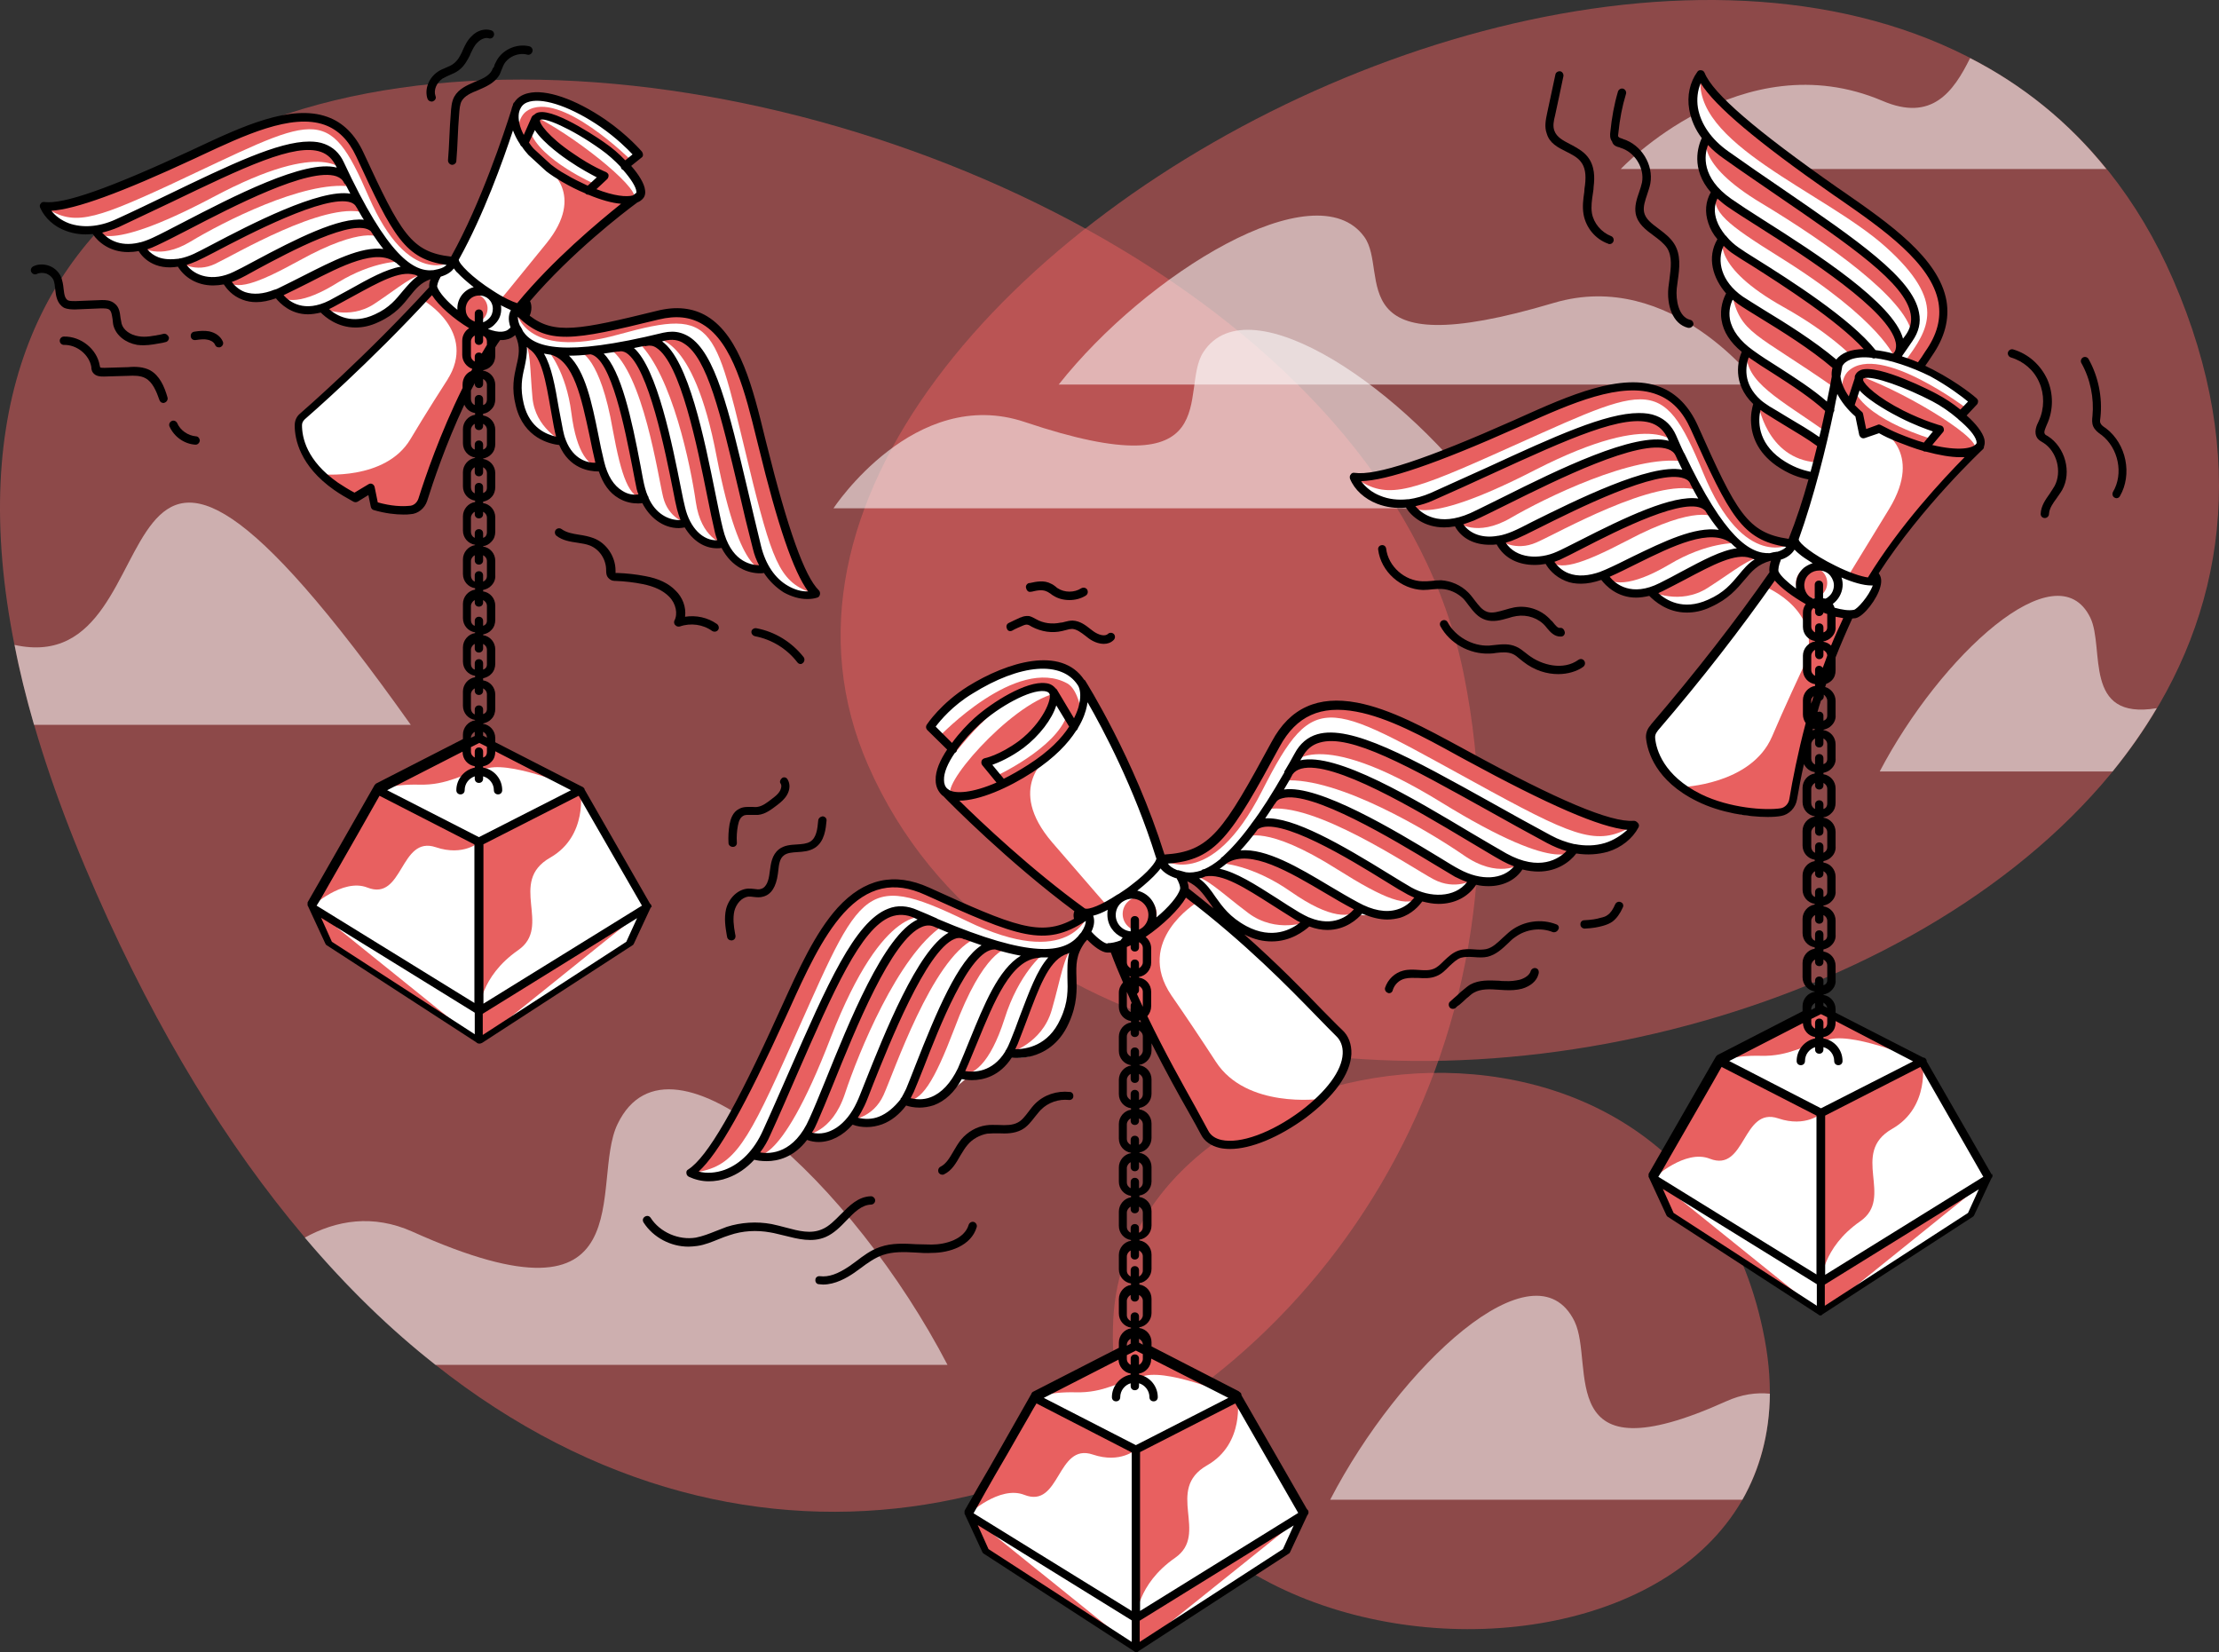 <?xml version="1.0" encoding="UTF-8" standalone="no"?>
<!-- Generator: Adobe Illustrator 21.0.0, SVG Export Plug-In . SVG Version: 6.00 Build 0)  -->

<svg
   xmlns:dc="http://purl.org/dc/elements/1.1/"
   xmlns:cc="http://creativecommons.org/ns#"
   xmlns:rdf="http://www.w3.org/1999/02/22-rdf-syntax-ns#"
   xmlns:svg="http://www.w3.org/2000/svg"
   xmlns="http://www.w3.org/2000/svg"
   xmlns:sodipodi="http://sodipodi.sourceforge.net/DTD/sodipodi-0.dtd"
   xmlns:inkscape="http://www.inkscape.org/namespaces/inkscape"
   version="1.1"
   id="Layer_1"
   x="0px"
   y="0px"
   viewBox="0 0 638.391 475.315"
   xml:space="preserve"
   sodipodi:docname="intellectual-property-is-broken_touched.svg"
   width="638.391"
   height="475.315"
   inkscape:version="0.92.4 (33fec40, 2019-01-16)"><rect x="0" y="0" width="638.391" height="475.315" fill="#333333" stroke="none"/><defs
   id="defs1774" /><sodipodi:namedview
   pagecolor="#ffffff"
   bordercolor="#666666"
   borderopacity="1"
   objecttolerance="10"
   gridtolerance="10"
   guidetolerance="10"
   inkscape:pageopacity="0"
   inkscape:pageshadow="2"
   inkscape:window-width="3840"
   inkscape:window-height="2112"
   id="namedview1772"
   showgrid="false"
   inkscape:zoom="3.0583333"
   inkscape:cx="329.05919"
   inkscape:cy="236.2"
   inkscape:window-x="0"
   inkscape:window-y="48"
   inkscape:window-maximized="1"
   inkscape:current-layer="Layer_1"
   fit-margin-top="0"
   fit-margin-left="0"
   fit-margin-right="0"
   fit-margin-bottom="0" />

<style type="text/css">
	.st0{opacity:0.5;fill:#E86060;enable-background:new    ;}
	.st1{opacity:0.56;fill:#FFFFFF;enable-background:new    ;}
	.st2{fill:#FFFFFF;}
	.st3{fill:#E86060;}
</style>

<g
   id="g1769"
   transform="translate(-79.115,-60.885)">
	<path
   class="st0"
   d="M 704.3,141.3 C 793.6,346.8 403.5,450.8 328.9,281.1 263.3,131.7 623.1,-45.4 704.3,141.3 Z"
   id="path1550"
   inkscape:connector-curvature="0" />
	<path
   class="st0"
   d="m 399.4,440.4 c -6,116.6 208.7,119.1 187.4,5.7 -21.3,-113.4 -183.1,-88.5 -187.4,-5.7 z"
   id="path1552"
   inkscape:connector-curvature="0" />
	<path
   class="st0"
   d="M 500.2,254.7 C 544.3,472.6 242.4,639.6 103.6,310.3 -35.2,-19 459.6,54.2 500.2,254.7 Z"
   id="path1554"
   inkscape:connector-curvature="0" />
	<path
   class="st1"
   d="m 256.8,384.2 c -8.2,16.8 8.8,61.5 -59,31 -11.4,-5.1 -21.9,-3.3 -31,1.7 12.1,14.3 24.7,26.5 37.6,36.6 H 351.7 C 324.6,401.4 272,352.7 256.8,384.2 Z"
   id="path1556"
   inkscape:connector-curvature="0" />
	<path
   class="st1"
   d="m 588.3,461.8 c -4,-0.4 -8.2,0.2 -12.6,2.2 -50.1,22.6 -37.6,-10.5 -43.6,-23 -11.4,-23.3 -50.3,12.7 -70.3,51.3 h 118.6 c 4.9,-8.7 7.8,-18.8 7.9,-30.5 z"
   id="path1558"
   inkscape:connector-curvature="0" />
	<path
   class="st1"
   d="m 699.6,264.6 c -21.4,3.6 -14.9,-17.2 -19.1,-26 -9.7,-20 -43.2,11 -60.6,44.2 h 67 c 4.7,-5.8 9,-11.9 12.7,-18.2 z"
   id="path1560"
   inkscape:connector-curvature="0" />
	<path
   class="st1"
   d="m 383.7,171.5 h 201.2 c 0,0 -24.8,-33.5 -58.7,-23.5 -62.8,18.7 -47.1,-8.7 -54.6,-19 -14,-19.3 -62.7,10.6 -87.9,42.5 z"
   id="path1562"
   inkscape:connector-curvature="0" />
	<path
   class="st1"
   d="M 507.8,207.1 H 318.9 c 0,0 23.3,-35.5 55.1,-24.8 58.9,19.8 44.2,-9.2 51.3,-20.1 13.2,-20.4 58.9,11.2 82.5,44.9 z"
   id="path1564"
   inkscape:connector-curvature="0" />
	<path
   class="st1"
   d="m 88.9,269.4 h 108.4 c -96.1,-135.4 -63.9,-11.9 -114,-23 1.4,7.4 3.3,15 5.6,23 z"
   id="path1566"
   inkscape:connector-curvature="0" />
	<path
   class="st1"
   d="m 645.9,77.6 c -4.8,9.7 -11,18.4 -25.2,12.3 -40.7,-17.3 -75.3,19.6 -75.3,19.6 H 685.1 C 674.1,95.8 660.8,85.2 645.9,77.6 Z"
   id="path1568"
   inkscape:connector-curvature="0" />
	<path
   class="st2"
   d="m 172.6,315 c -2.3,4 -3.9,6.8 -3.9,6.8 l 5,10.8 43.3,28.1 43.3,-28.1 5,-10.8 -19.3,-33.6 -29,-14.9 -29.1,14.9 c 0,0 -9.7,17 -15.3,26.8 z"
   id="path1570"
   inkscape:connector-curvature="0" />
	<path
   class="st2"
   d="m 227.6,150.1 c 8.9,9 15,7.9 40.7,1.6 20.5,-5.1 25.4,18.1 30.1,37.2 6.3,25.6 11.1,38.8 15.4,42.9 -4.6,1.2 -10.9,-1 -14.7,-7.5 l 0.1,0.3 c 0,0 -7.9,1.6 -12,-7.3 v 0 c -4.2,1 -8.2,-1.4 -10.6,-5.9 -4.6,1.1 -9.7,-1.4 -12.1,-7.1 0,0 -8.9,2.4 -12.4,-9 0,0 -8.2,1.3 -11.3,-7.5 v 0 c 0,0 -9.6,0.2 -12.2,-10.4 -2.1,-8.7 1.9,-12.4 0.6,-18 l -1.6,-4 c -1.8,-3.8 0,-5.3 0,-5.3 z"
   id="path1572"
   inkscape:connector-curvature="0" />
	<path
   class="st2"
   d="m 558.6,393 c -2.3,4 -3.9,6.8 -3.9,6.8 l 5,10.8 43.3,28.1 43.3,-28.1 5,-10.8 -19.3,-33.6 -29,-14.9 -29,14.9 c 0,0 -9.8,17 -15.4,26.8 z"
   id="path1574"
   inkscape:connector-curvature="0" />
	<path
   class="st2"
   d="m 361.5,489.7 c -2.3,4 -3.9,6.8 -3.9,6.8 l 5,10.8 43.3,28.1 43.3,-28.1 5,-10.8 -19.3,-33.6 -29,-14.9 -29.1,14.9 c 0.1,0.1 -9.7,17 -15.3,26.8 z"
   id="path1576"
   inkscape:connector-curvature="0" />
	<path
   class="st2"
   d="m 91.6,120.2 c 0,0 2.6,1 10.1,-1.5 7.5,-2.5 40.4,-17.5 47,-20.1 6.5,-2.6 26.4,-8 32.2,3.7 5.8,11.7 14.4,34.7 28.5,33.8 0,0 -1.5,3.4 -7.8,3.6 0,0 -12.5,14.2 -20.4,14.2 -7.9,0 -9.7,-4.4 -9.7,-4.4 0,0 -8,2.7 -12.4,-3.9 0,0 -9.3,3.8 -14.5,-3.8 0,0 -10.5,2.1 -13.7,-5.5 0,0 -8,0.9 -11.1,-4.8 0,0 -10.3,1.2 -13.3,-4.5 0,0.1 -12.1,-0.2 -14.9,-6.8 z"
   id="path1578"
   inkscape:connector-curvature="0" />
	<path
   class="st2"
   d="m 278.4,398.6 c 0,0 3,-1.1 7.7,-8.8 4.6,-7.7 22.2,-45.4 25.9,-52.6 3.7,-7.2 17,-26.7 30.8,-20.8 13.8,5.9 38.5,19.5 50,8.2 0,0 1.2,4.1 -4.1,9 0,0 -0.2,21.7 -7.1,27.6 -6.9,5.9 -11.8,3.4 -11.8,3.4 0,0 -6.2,7.9 -12.4,6.2 0,0 -9.8,9.6 -16.9,7.2 0,0 -9.8,8.5 -16,5.4 0,0 -6.3,6.7 -13.2,4.1 0,0 -8.1,8.8 -15,6.1 0.2,-0.1 -10.6,8.7 -17.9,5 z"
   id="path1580"
   inkscape:connector-curvature="0" />
	<path
   class="st2"
   d="m 549.4,298.9 c 0,0 -3.1,0.9 -11.4,-2.5 -8.3,-3.4 -45,-23 -52.3,-26.6 -7.3,-3.5 -29.6,-11.2 -37.1,1.8 -7.5,13 -19.1,38.7 -35.1,36.6 0,0 1.5,4 8.6,4.8 0,0 13.2,17.2 22.3,17.8 9,0.6 11.5,-4.3 11.5,-4.3 0,0 9.7,2.6 13.6,-2.5 0,0 13.6,1.7 17.8,-4.3 0,0 12.9,0.9 16.1,-5.3 0,0 9.1,1.6 13,-4.6 0,0 11.8,2.2 15.6,-4.1 -0.2,0 13.7,0.6 17.4,-6.8 z"
   id="path1582"
   inkscape:connector-curvature="0" />
	<path
   class="st2"
   d="m 262.9,105.4 c 0,0 -26,-25 -35.1,-14.1 0,0 -7.2,27.4 -18.5,44.8 0,0 -2.2,1.9 -5.5,7.9 -1.8,3.2 -38.5,38.2 -38.5,38.2 -3.1,3.2 4.8,16.9 16.1,21.9 l 4.6,-2.8 1,5.1 c 0,0 12.1,3.2 13.8,-1.8 1.6,-5 14.1,-38.9 21.5,-47 0,0 5.4,-0.3 8.3,-6.4 1,-2.1 -0.2,-3.9 -0.2,-3.9 0,0 20.1,-23.3 32.6,-29.8 0,0 1.2,-3.7 -3.6,-8.7 z"
   id="path1584"
   inkscape:connector-curvature="0" />
	<path
   class="st2"
   d="m 346.8,270.1 c 0,0 23.6,-27.4 43.5,-13.1 0,0 15.5,27.7 23,51.2 0,0 2.6,2.1 6.7,8.9 13.4,8.8 46,42.9 46,42.9 3.8,3.5 -4.9,19.8 -17.8,26 l -6.4,2.8 c 0,0 -13.3,3.9 -16,-1.6 -10.1,-20 -20.2,-37.1 -26.5,-53.6 0,0 -6.3,-0.2 -9.9,-7.1 -1.2,-2.4 0.1,-4.5 0.1,-4.5 0,0 -22.4,-16.6 -38.8,-33.3 0,0 -4,-3.7 2.9,-11.8 z"
   id="path1586"
   inkscape:connector-curvature="0" />
	<path
   class="st2"
   d="m 643.3,180.1 4,-3.6 c 0,0 -7.5,-5.8 -16.3,-10 0.4,-0.5 0.8,-1.1 1.2,-1.6 10.5,-14 7,-24.9 -10.3,-37.8 -6.5,-4.8 -38.9,-29.3 -45.7,-35.9 -6.4,-6.2 -7.5,-8.8 -7.5,-8.8 -7,8.3 1.5,18.7 1.5,18.7 -4.2,6.5 2.5,14.9 2.5,14.9 -4.1,6.6 2.1,14.5 2.1,14.5 -5.8,6.9 2.4,14.6 2.4,14.6 -5.6,8.5 4.5,16.7 4.5,16.7 -4.1,9.8 3.2,14.6 3.2,14.6 0,0 -3,7.8 2,13.7 4.4,5.3 9.5,7.2 14.1,8.7 -1.7,5.9 -3.8,11.8 -6.4,17.1 0,0 -0.3,0.4 -0.9,1.2 -14.3,0.5 -20.6,-19.6 -26.9,-32.8 -6.5,-13.4 -17.6,-16.4 -36.3,-8.3 -7,3 -43.2,17.5 -51,20.6 -7.9,3.1 -10.7,2 -10.7,2 3.1,7.6 16,7.6 16,7.6 3.3,6.5 14.4,4.8 14.4,4.8 3.5,6.4 11.9,5.2 11.9,5.2 2.6,6.4 14.7,6.1 14.7,6.1 4.3,8.6 14.6,4.1 14.6,4.1 6.1,8 14.4,4.2 14.4,4.2 0,0 3.7,6.9 10.9,5.6 12.2,-2.1 15.9,-13.9 22.9,-15.1 1.5,-0.3 2.6,-0.6 3.5,-1 -0.7,1.3 -1.5,3 -2.4,5.2 -1.5,3.8 -35,45.3 -35,45.3 -3,3.9 6,19 18.9,22.9 l 4.6,-3.7 1.8,5.4 c 0,0 13.6,1.8 14.7,-3.8 1.1,-5.6 10,-44 16.9,-53.8 0,0 5.8,-1.1 8.2,-8.1 0.8,-2.4 -0.8,-4.2 -0.8,-4.2 0,0 17,-26.8 29.7,-35.6 -0.2,0.2 0.5,-4.9 -5.4,-9.6 z"
   id="path1588"
   inkscape:connector-curvature="0" />
	<path
   class="st3"
   d="m 380.7,278.6 c 0,0 -12.5,8.8 1.2,24.7 13.7,15.9 15.8,18.2 15.8,18.2 0,0 -3.4,3.2 -6.5,2.3 0,0 -22.8,-17.5 -40.2,-34.9 0.1,0 5.7,6.1 29.7,-10.3 z"
   id="path1590"
   inkscape:connector-curvature="0" />
	<circle
   class="st3"
   cx="407"
   cy="323.8"
   r="4.9"
   id="circle54" />
	<path
   class="st3"
   d="m 349.4,272.7 c 0,0 22.2,-23.3 36.8,-15.2 3.2,1.8 4.1,8.7 4.1,8.7 l -4.1,7 -5.4,5.4 c 0,0 -9.7,6.3 -13.1,7.8 l -2.4,-2.1 c 0,0 17.7,-8.1 20.8,-17.8 l -3.6,-6 c 0,0 -3.6,15.9 -20.4,19.1 l 4.8,7.1 c 0,0 -9.2,4.7 -13.8,3.1 -4.7,-1.6 16.4,-26.1 29.4,-29.4 0,0 -9,-7.5 -28.4,16.8 z"
   id="path1593"
   inkscape:connector-curvature="0" />
	<path
   class="st3"
   d="m 404.8,331.2 c 0,0 0.2,0.2 0.4,0.6 3.2,-2 11.1,-7.5 15.5,-13.8 l 2.6,2.6 c 0,0 -17.8,10.9 -7.2,26.6 v 0 c 4.1,5.9 8.7,12.8 12.8,19.1 8.8,13.6 30,10.7 30,10.7 0,0 -4.7,5.4 -11.1,8.2 l -6.3,2.8 c 0,0 -12.4,5 -15.9,-1.5 -16,-30.3 -26.7,-53.7 -26.7,-53.7 z"
   id="path1595"
   inkscape:connector-curvature="0" />
	<path
   class="st3"
   d="m 549.3,298.2 c 0,0 -9.5,0.8 -38.7,-15 -29.1,-15.9 -52.5,-30.5 -64.2,-9 -11.7,21.5 -17.6,33.9 -33.1,33.8 0,0 13.9,9.9 28.9,-19.6 15.6,-30.7 18.7,-25.5 66,0.2 25.2,13.7 31.1,15.6 41.1,9.6 z"
   id="path1597"
   inkscape:connector-curvature="0" />
	<path
   class="st3"
   d="m 531.9,304.9 c 0,0 -8.6,-3 -35,-18.1 -26.4,-15.1 -38.3,-19.9 -46.2,-6 0,0 6.6,-11.5 42.9,10.8 36.2,22.3 38.3,13.3 38.3,13.3 z"
   id="path1599"
   inkscape:connector-curvature="0" />
	<path
   class="st3"
   d="m 516.4,309.5 c 0,0 -6.3,4.3 -16.2,-2.6 -10,-6.9 -36.1,-22.5 -51.5,-21.5 0,0 0.5,-13 30,3.1 29.5,16 37.7,21 37.7,21 z"
   id="path1601"
   inkscape:connector-curvature="0" />
	<path
   class="st3"
   d="m 503.1,313.9 c 0,0 -5.2,3.3 -11.6,-0.1 -6.4,-3.4 -34.7,-22.7 -47.9,-20.1 0,0 0.1,-12.3 30.5,4.3 18.7,10.1 29,15.9 29,15.9 z"
   id="path1603"
   inkscape:connector-curvature="0" />
	<path
   class="st3"
   d="m 487.7,318.7 c 0,0 -10.8,-5.7 -21.5,-12.7 -10.7,-7 -22.6,-12.3 -28.6,-4.3 0,0 5.6,-3.8 26.3,9.3 13.5,8.5 20.4,11.3 23.8,7.7 z"
   id="path1605"
   inkscape:connector-curvature="0" />
	<path
   class="st3"
   d="m 470.5,322.2 c 0,0 -13.8,-8.1 -17.1,-9.8 -3.2,-1.7 -15.4,-9.8 -23.1,-3.2 0,0 8.9,0.3 20.2,8.2 11.3,7.9 17.4,7.7 20,4.8 z"
   id="path1607"
   inkscape:connector-curvature="0" />
	<path
   class="st3"
   d="m 455.4,326 c 0,0 -9.1,3.6 -17.2,-2.5 -8.1,-6.1 -11.9,-10.2 -16.2,-10.8 -0.1,0 6,-6.8 33.4,13.3 z"
   id="path1609"
   inkscape:connector-curvature="0" />
	<path
   class="st3"
   d="m 277.8,398.3 c 0,0 8.1,-5.1 21.7,-35.3 13.7,-30.2 23.5,-56 45.8,-45.9 22.3,10.1 34.5,16.4 46.8,6.9 0,0 -5.1,16.3 -34.9,1.8 -31,-15 -30.3,-9 -52.4,40 -11.8,26.2 -15.4,31.2 -27,32.5 z"
   id="path1611"
   inkscape:connector-curvature="0" />
	<path
   class="st3"
   d="m 295.7,393.1 c 0,0 5,-7.6 16.9,-35.6 11.9,-27.9 18.5,-39 33.2,-32.7 0,0 -12.2,-5.2 -27.7,34.6 -15.3,39.7 -22.4,33.7 -22.4,33.7 z"
   id="path1613"
   inkscape:connector-curvature="0" />
	<path
   class="st3"
   d="m 310.8,387.4 c 0,0 7.6,-0.4 11.4,-11.9 3.8,-11.5 15.2,-39.7 28.1,-48.3 0,0 -8.2,-10.1 -22.1,20.6 -13.8,30.7 -17.4,39.6 -17.4,39.6 z"
   id="path1615"
   inkscape:connector-curvature="0" />
	<path
   class="st3"
   d="m 324.1,383 c 0,0 6.2,-0.5 9.2,-7.1 3,-6.6 13.9,-39 26.1,-44.9 0,0 -7.5,-9.8 -21.8,21.8 -8.8,19.3 -13.5,30.2 -13.5,30.2 z"
   id="path1617"
   inkscape:connector-curvature="0" />
	<path
   class="st3"
   d="m 339.2,377.5 c 0,0 5.2,-11.1 9.5,-23.1 4.3,-12 10.6,-23.4 20.2,-20.7 0,0 -6.8,0.4 -15.3,23.3 -5.7,14.9 -9.5,21.3 -14.4,20.5 z"
   id="path1619"
   inkscape:connector-curvature="0" />
	<path
   class="st3"
   d="m 355.1,369.9 c 0,0 6.1,-14.8 7.7,-18.1 1.5,-3.3 6.3,-17.1 16.4,-16.5 0,0 -7,5.6 -11.1,18.7 -4.2,13.1 -9.2,16.6 -13,15.9 z"
   id="path1621"
   inkscape:connector-curvature="0" />
	<path
   class="st3"
   d="m 369.4,363.8 c 0,0 9.5,-2.6 12.3,-12.4 2.8,-9.7 3.3,-15.4 6.4,-18.4 0,0 -9,-1.8 -18.7,30.8 z"
   id="path1623"
   inkscape:connector-curvature="0" />
	<path
   class="st3"
   d="m 236.7,109.4 c 0,0 11.1,7.3 -0.4,21.5 -11.5,14.2 -13.3,16.3 -13.3,16.3 0,0 3,2.7 5.7,1.8 0,0 20.7,-23.2 34,-31.5 0.1,0 -4.6,5.5 -26,-8.1 z"
   id="path1625"
   inkscape:connector-curvature="0" />
	<path
   class="st3"
   d="m 217.2,155.9 c 0,0 -11.5,17 -20,31.3 -7.2,12.1 -25.8,10.1 -25.8,10.1 0,0 4.3,4.6 9.9,6.8 l 4.6,-2.8 1,5.1 c 0,0 12,4.4 13.8,-1.8 7.4,-26.3 21.7,-47.5 21.7,-47.5 z"
   id="path1627"
   inkscape:connector-curvature="0" />

		<circle
   transform="matrix(1,-0.032,0.032,1,-4.699,6.999)"
   class="st3"
   cx="215.1"
   cy="149.5"
   id="ellipse1629"
   r="4.2" />
	<path
   class="st3"
   d="m 260.8,107.1 c 0,0 -20.7,-20.6 -30.1,-14.3 -2.7,1.8 -2.6,6.1 -2.6,6.1 l 3.8,6 4.9,4.5 c 0,0 8.6,5.2 11.6,6.4 l 2,-1.9 c 0,0 -15.9,-6.9 -18.8,-15.3 l 1.6,-3.7 c 0,0 -0.3,7.1 19.6,16.7 L 249,116 c 0,0 8.1,3.9 12.1,2.3 4,-1.6 -14.7,-17 -27.2,-23.5 0,0 4.6,-4.3 24.9,13.8 z"
   id="path1631"
   inkscape:connector-curvature="0" />
	<path
   class="st3"
   d="m 203,144.8 -2.2,2.4 c 0,0 15.8,9 7,23 L 218,157.1 c 0.1,0 -10,-5.5 -15,-12.3 z"
   id="path1633"
   inkscape:connector-curvature="0" />
	<path
   class="st3"
   d="m 91.6,120.2 c 0,0 8.2,1.3 34.4,-10.9 26.2,-12.2 47.3,-23.6 56.3,-4.3 9,19.3 13.4,30.4 27,31.1 0,0 -12.6,7.9 -24.1,-18.6 -11.9,-27.5 -14.9,-23.2 -57.3,-3.4 -22.7,10.5 -27.9,11.8 -36.3,6.1 z"
   id="path1635"
   inkscape:connector-curvature="0" />
	<path
   class="st3"
   d="m 106.4,127 c 0,0 7.6,-2.2 31.4,-13.8 23.8,-11.6 34.4,-15.2 40.5,-2.7 0,0 -5.1,-10.4 -37.9,7.1 -32.7,17.3 -34,9.4 -34,9.4 z"
   id="path1637"
   inkscape:connector-curvature="0" />
	<path
   class="st3"
   d="m 119.6,131.8 c 0,0 5.2,4.1 14.3,-1.4 9.1,-5.5 32.6,-17.6 46,-15.9 0,0 0.3,-11.3 -26.3,1.1 -26.6,12.4 -34,16.2 -34,16.2 z"
   id="path1639"
   inkscape:connector-curvature="0" />
	<path
   class="st3"
   d="m 130.9,136.3 c 0,0 4.4,3.2 10.1,0.5 5.7,-2.7 31.3,-17.9 42.7,-14.8 0,0 0.6,-10.7 -26.8,2 -16.8,7.9 -26,12.3 -26,12.3 z"
   id="path1641"
   inkscape:connector-curvature="0" />
	<path
   class="st3"
   d="m 144,141.3 c 0,0 9.7,-4.4 19.3,-9.9 9.6,-5.5 20.3,-9.5 25.1,-2.2 0,0 -4.7,-3.6 -23.3,6.7 -12.2,6.7 -18.3,8.8 -21.1,5.4 z"
   id="path1643"
   inkscape:connector-curvature="0" />
	<path
   class="st3"
   d="m 158.8,145.3 c 0,0 12.5,-6.3 15.4,-7.6 2.9,-1.3 13.9,-7.7 20.2,-1.6 0,0 -7.8,-0.2 -18,6 -10.2,6.4 -15.6,5.9 -17.6,3.2 z"
   id="path1645"
   inkscape:connector-curvature="0" />
	<path
   class="st3"
   d="m 171.7,149.5 c 0,0 7.8,3.6 15.1,-1.2 7.4,-4.9 10.9,-8.3 14.7,-8.5 0,-0.1 -4.9,-6.3 -29.8,9.7 z"
   id="path1647"
   inkscape:connector-curvature="0" />
	<path
   class="st3"
   d="m 313.8,231.8 c 0,0 -6.1,-5.6 -13.1,-33.7 -6.9,-28 -11.2,-51.7 -32,-46.6 -20.8,5.1 -32.1,8.6 -41.2,-1.5 0,0 1.8,14.8 29.6,7.1 28.9,-8 27.4,-3 38.6,42.6 6.1,24.3 8.4,29.2 18.1,32.1 z"
   id="path1649"
   inkscape:connector-curvature="0" />
	<path
   class="st3"
   d="m 299.3,224.6 c 0,0 -3.1,-7.3 -8.9,-33.1 -5.8,-25.8 -9.7,-36.3 -23.3,-33.2 0,0 11.3,-2.5 18.2,34 7,36.2 14,32.3 14,32.3 z"
   id="path1651"
   inkscape:connector-curvature="0" />
	<path
   class="st3"
   d="m 287.2,217.3 c 0,0 -6.4,-1.5 -7.9,-12 -1.5,-10.5 -6.8,-36.4 -16.4,-45.8 0,0 8.6,-7.3 15.6,21.1 7.1,28.5 8.7,36.7 8.7,36.7 z"
   id="path1653"
   inkscape:connector-curvature="0" />
	<path
   class="st3"
   d="m 276.6,211.4 c 0,0 -5.2,-1.4 -6.7,-7.5 -1.5,-6.1 -5.7,-35.6 -15.2,-42.6 0,0 8,-7.2 15.2,22.1 4.4,18 6.7,28 6.7,28 z"
   id="path1655"
   inkscape:connector-curvature="0" />
	<path
   class="st3"
   d="m 264.5,204.3 c 0,0 -2.7,-10.3 -4.5,-21.3 -1.8,-10.9 -5.4,-21.7 -14,-20.9 0,0 5.8,1.4 9.4,22.4 2.5,13.6 4.7,19.7 9.1,19.8 z"
   id="path1657"
   inkscape:connector-curvature="0" />
	<path
   class="st3"
   d="m 252.1,195.3 c 0,0 -2.9,-13.6 -3.7,-16.7 -0.8,-3.1 -2.7,-15.7 -11.5,-16.7 0,0 5.1,5.9 6.6,17.8 1.5,11.8 5.2,15.6 8.6,15.6 z"
   id="path1659"
   inkscape:connector-curvature="0" />
	<path
   class="st3"
   d="m 240.8,187.8 c 0,0 -7.7,-3.8 -8.5,-12.5 -0.8,-8.8 -0.4,-13.7 -2.6,-16.8 -0.1,0 7.9,-0.1 11.1,29.3 z"
   id="path1661"
   inkscape:connector-curvature="0" />
	<path
   class="st3"
   d="m 619.9,184.3 c 0,0 12.9,6.2 2.7,23 -10.2,16.7 -11.8,19.3 -11.8,19.3 0,0 3.6,2.5 6.4,1.1 0,0 18.7,-27.6 31.7,-38.4 -0.1,0 -4.4,6.5 -29,-5 z"
   id="path1663"
   inkscape:connector-curvature="0" />
	<path
   class="st3"
   d="m 605.7,236.6 c 0,0 -9.8,19.8 -16.8,36.2 -6,13.9 -26,14.5 -26,14.5 0,0 5.2,4.3 11.5,5.9 l 6.3,1.6 c 0,0 13.4,3 14.4,-3.8 4.2,-29 16.4,-53.7 16.4,-53.7 z"
   id="path1665"
   inkscape:connector-curvature="0" />

		<circle
   transform="matrix(0.078,-0.997,0.997,0.078,325.545,809.324)"
   class="st3"
   cx="600.4"
   cy="228.6"
   id="ellipse1667"
   r="4.5" />
	<path
   class="st3"
   d="m 645.1,178.5 c 0,0 -25,-19 -34.1,-11 -2.6,2.3 -1.9,6.9 -1.9,6.9 l 4.9,5.8 1.2,5.7 4.6,-1.6 c 0,0 9.9,4.3 13.3,5.2 l 1.9,-2.3 c 0,0 -17.9,-5.1 -22.2,-13.6 l 1.2,-4.2 c 0,0 0.7,7.6 23.2,15 l -3.5,5.3 c 0,0 9.2,2.9 13.2,0.7 4.1,-2.2 -18.1,-16 -32.3,-21.2 0,0 4.3,-5.2 28.4,11.2 z"
   id="path1669"
   inkscape:connector-curvature="0" />
	<path
   class="st3"
   d="m 589,226.9 -2,2.8 c 0,0 18.1,7.3 10.8,23.5 l 9,-15.4 c 0,0 -11.4,-4.5 -17.8,-10.9 z"
   id="path1671"
   inkscape:connector-curvature="0" />
	<path
   class="st3"
   d="m 468.6,198.1 c 0,0 8.8,1.5 37.1,-11.1 28.3,-12.6 51.2,-24.5 60.5,-3.6 9.3,20.9 13.9,32.9 28.4,33.9 0,0 -13.7,8.2 -25.5,-20.4 -12.3,-29.7 -15.5,-25.1 -61.5,-4.7 -24.5,10.9 -30.1,12.2 -39,5.9 z"
   id="path1673"
   inkscape:connector-curvature="0" />
	<path
   class="st3"
   d="m 484.3,205.6 c 0,0 8.2,-2.2 33.9,-14.3 25.7,-12.1 37.2,-15.7 43.5,-2.2 0,0 -5.3,-11.2 -40.8,6.9 -35.3,18.2 -36.6,9.6 -36.6,9.6 z"
   id="path1675"
   inkscape:connector-curvature="0" />
	<path
   class="st3"
   d="m 498.4,211.1 c 0,0 5.5,4.5 15.3,-1.2 9.8,-5.7 35.3,-18.3 49.6,-16.3 0,0 0.5,-12.1 -28.2,0.7 -28.7,12.7 -36.7,16.8 -36.7,16.8 z"
   id="path1677"
   inkscape:connector-curvature="0" />
	<path
   class="st3"
   d="m 510.4,216.2 c 0,0 4.6,3.5 10.8,0.7 6.2,-2.7 34,-18.6 46.1,-15.1 0,0 0.8,-11.5 -28.8,1.7 -18,8 -28.1,12.7 -28.1,12.7 z"
   id="path1679"
   inkscape:connector-curvature="0" />
	<path
   class="st3"
   d="m 524.5,221.8 c 0,0 10.5,-4.6 21,-10.2 10.4,-5.7 22,-9.8 26.9,-1.9 0,0 -5,-4 -25.2,6.7 -13.2,6.9 -19.8,9 -22.7,5.4 z"
   id="path1681"
   inkscape:connector-curvature="0" />
	<path
   class="st3"
   d="m 540.3,226.3 c 0,0 13.5,-6.5 16.6,-7.9 3.1,-1.3 15.1,-8 21.8,-1.3 0,0 -8.4,-0.4 -19.4,6.2 -11.2,6.6 -16.9,5.9 -19,3 z"
   id="path1683"
   inkscape:connector-curvature="0" />
	<path
   class="st3"
   d="m 554.1,231 c 0,0 8.3,4.1 16.3,-1 8,-5.1 11.9,-8.7 15.9,-8.9 -0.1,0 -5.3,-6.8 -32.2,9.9 z"
   id="path1685"
   inkscape:connector-curvature="0" />
	<path
   class="st3"
   d="m 246.1,288.2 c 0,0 2.3,13.1 -8.7,19.4 -12.3,7 0.7,19.7 -9.2,26.6 -11.1,7.7 -11.2,17.4 -11.2,17.4 l 48.4,-29.8 -48.4,38.9 -48.3,-38.9 c 0,0 9,-8.4 16.1,-5.6 10.4,4.1 9.3,-15.1 19.7,-11.6 8,2.7 12.5,-1.5 12.5,-1.5 l -29,-14.9 -20,33.6 5.8,10.8 42.6,28.1 1.2,-57.6 z"
   id="path1687"
   inkscape:connector-curvature="0" />
	<path
   class="st3"
   d="m 217.1,273.3 29,14.9 c 0,0 -18.5,-8.1 -26.4,-6.4 -7.9,1.7 -11.7,5 -20,4.8 -8.3,-0.2 -11.8,1.7 -11.8,1.7 z"
   id="path1689"
   inkscape:connector-curvature="0" />
	<path
   class="st3"
   d="m 632.2,366.2 c 0,0 2.3,13.1 -8.7,19.4 -12.3,7 0.7,19.7 -9.2,26.6 -11.1,7.7 -11.2,17.4 -11.2,17.4 l 48.4,-29.8 -48.3,38.9 -48.3,-38.9 c 0,0 9,-8.4 16.1,-5.6 10.4,4.1 9.3,-15.1 19.7,-11.6 8,2.7 12.5,-1.5 12.5,-1.5 l -29,-14.9 -20,33.6 5.8,10.8 42.6,28.1 1.2,-57.6 z"
   id="path1691"
   inkscape:connector-curvature="0" />
	<path
   class="st3"
   d="m 603.1,351.3 29,14.9 c 0,0 -18.5,-8.1 -26.4,-6.4 -7.9,1.7 -11.7,5 -20,4.8 -8.3,-0.2 -11.8,1.7 -11.8,1.7 z"
   id="path1693"
   inkscape:connector-curvature="0" />
	<path
   class="st3"
   d="m 435.1,463 c 0,0 2.3,13.1 -8.7,19.4 -12.3,7 0.7,19.7 -9.2,26.6 -11.1,7.7 -11.2,17.4 -11.2,17.4 l 48.4,-29.8 -48.4,38.8 -48.3,-38.9 c 0,0 9,-8.4 16.1,-5.6 10.4,4.1 9.3,-15.1 19.7,-11.6 8,2.7 12.5,-1.5 12.5,-1.5 l -29,-14.9 -20,33.6 5.8,10.8 42.6,28.1 1.2,-57.6 z"
   id="path1695"
   inkscape:connector-curvature="0" />
	<path
   class="st3"
   d="m 406,448.1 29,14.9 c 0,0 -18.5,-8.1 -26.4,-6.4 -7.9,1.7 -11.7,5 -20,4.8 -8.3,-0.2 -11.8,1.7 -11.8,1.7 z"
   id="path1697"
   inkscape:connector-curvature="0" />
	<path
   class="st3"
   d="m 570.2,100.5 c 0,0 -3.9,7.1 15.6,18.8 19.6,11.8 41.3,27.4 43.3,37.3 0,0 7.8,-11.3 -28.2,-33.6 -21.2,-13 -28.9,-19.8 -30.7,-22.5 z"
   id="path1699"
   inkscape:connector-curvature="0" />
	<path
   class="st3"
   d="m 568.5,82.3 c 0,0 6.1,13.4 42,35.9 35.9,22.5 29.2,38.1 20.8,48.3 l -4.2,-1.6 c 7,-9.4 12.1,-17.2 -5.5,-33 C 604,116.1 565.1,102.1 568.5,82.3 Z"
   id="path1701"
   inkscape:connector-curvature="0" />
	<path
   class="st3"
   d="m 572.9,116.1 c 28.9,23.4 56.8,31.6 51.4,47.9 0,0 -3.6,-10.7 -33.1,-29.1 -15.4,-9.6 -20,-13.2 -18.3,-18.8 z"
   id="path1703"
   inkscape:connector-curvature="0" />
	<path
   class="st3"
   d="m 574.8,129.6 c 0,0 -3.5,7.9 17.4,19.6 13.1,7.3 19.5,14 19.5,14 l 6,-1 c 0,0 -7.1,-8.4 -20.7,-17.3 -13.8,-8.8 -22.2,-15.3 -22.2,-15.3 z"
   id="path1705"
   inkscape:connector-curvature="0" />
	<path
   class="st3"
   d="m 577.3,145.2 30.7,21.3 -1,6 c -23,-16.1 -27.1,-15.4 -29.7,-27.3 z"
   id="path1707"
   inkscape:connector-curvature="0" />
	<path
   class="st3"
   d="m 581.7,161.9 c 0,0 17.3,11.4 23.8,17 l -1.4,6 c -12.4,-8.9 -23.5,-14.2 -22.4,-23 z"
   id="path1709"
   inkscape:connector-curvature="0" />
	<path
   class="st3"
   d="m 584.9,176.8 c 0,0 2.3,16 16.8,17.1 l 1.5,-5.4 z"
   id="path1711"
   inkscape:connector-curvature="0" />
	<g
   id="g1767">
		<path
   d="m 549.1,297 c -6.6,0.5 -21.8,-5.9 -47.6,-20 l -2.2,-1.2 c -10,-5.4 -20.2,-11 -29.8,-12.8 -11.2,-2.1 -19.3,1.5 -24.5,11.2 -14,25.8 -17.7,31.7 -30.9,32.5 0,0 0,0 0,-0.1 -8.7,-27.7 -22.6,-49.6 -22.7,-49.8 -0.1,-0.2 -0.2,-0.3 -0.4,-0.4 -6.6,-9.8 -22.1,-5.1 -33.4,1.9 -7.8,4.9 -11.7,10.8 -11.9,11.1 -0.3,0.5 -0.2,1.1 0.2,1.5 l 5.7,5.6 c -2,3 -3.4,6.1 -3.3,8.8 0,1.8 0.7,3.3 1.9,4.4 0.1,0.1 0.2,0.1 0.3,0.2 1.8,1.9 18.7,19 37.7,33.1 -0.3,0.7 -0.3,1.4 -0.1,2.2 -9.6,5.3 -17.1,2.2 -41.7,-9 -10,-4.5 -18.6,-2.6 -26.3,5.8 -6.5,7.2 -11.3,17.9 -16,28.2 l -1.1,2.4 c -12.2,27 -20.4,41.2 -25.9,44.7 -0.4,0.2 -0.6,0.6 -0.5,1.1 0,0.4 0.3,0.8 0.7,1 1.7,0.8 3.7,1.3 5.7,1.3 1.8,0 3.7,-0.3 5.5,-1 2.8,-1 5.4,-2.8 7.6,-5.2 0.8,0.2 2,0.4 3.6,0.4 3.2,0 7.8,-1.1 11.6,-6.1 1.1,0.4 2.2,0.6 3.3,0.6 3.5,0 7,-1.8 9.8,-5 1.3,0.5 2.7,0.7 4.1,0.7 1.5,0 3,-0.3 4.4,-0.8 2.7,-1 5,-2.9 6.9,-5.4 0.9,0.3 2.2,0.6 3.8,0.6 1.3,0 2.7,-0.2 4.2,-0.7 3.2,-1.2 5.9,-3.7 8,-7.5 0.7,0.1 1.7,0.3 2.9,0.3 3.3,0 8,-1.1 11.5,-6.5 0.4,0 0.9,0.1 1.5,0.1 1.1,0 2.6,-0.1 4.2,-0.5 3.3,-0.9 7.9,-3.2 10.7,-9.5 2.5,-5.5 2.3,-9.6 2.2,-13.1 -0.1,-3.6 -0.2,-6.5 2.4,-10.1 0.2,-0.3 0.5,-0.5 0.7,-0.8 1.8,1.9 4.1,3.6 5.7,3.7 0.1,0 0.2,0 0.3,0 0.3,0 0.5,0 0.8,0 1.1,3 2.3,5.8 3.5,8.6 -0.7,0.8 -1.2,1.8 -1.2,2.9 v 4.1 c 0,2.1 1.5,3.8 3.5,4.1 v 0.4 c -2,0.3 -3.5,2.1 -3.5,4.1 v 4.1 c 0,2.1 1.5,3.8 3.5,4.1 v 0.1 c -2,0.3 -3.5,2.1 -3.5,4.1 v 4.1 c 0,2.1 1.5,3.8 3.5,4.1 v 0.4 c -2,0.3 -3.5,2.1 -3.5,4.1 v 4.2 c 0,2.1 1.5,3.8 3.5,4.1 v 0.1 c -2,0.3 -3.5,2.1 -3.5,4.1 v 4.1 c 0,2.1 1.5,3.8 3.5,4.1 v 0.4 c -2,0.3 -3.5,2.1 -3.5,4.1 v 4.1 c 0,2.1 1.5,3.8 3.5,4.1 v 0.2 c -2,0.3 -3.5,2.1 -3.5,4.1 v 4.1 c 0,2.1 1.5,3.8 3.5,4.1 v 0.4 c -2,0.3 -3.5,2.1 -3.5,4.1 v 4.1 c 0,2.1 1.5,3.8 3.5,4.1 v 0.2 c -2,0.3 -3.5,2.1 -3.5,4.1 v 1.5 l -24.6,12.6 c -0.3,0.1 -0.5,0.4 -0.6,0.7 -0.5,0.9 -4.9,8.6 -8.8,15.5 -2.2,3.9 -4.5,7.9 -6.4,11.1 -2.3,4 -3.9,6.8 -3.9,6.8 -0.1,0.1 -0.1,0.2 -0.1,0.4 v 0.1 c 0,0.1 0,0.3 0,0.4 0,0 0,0 0,0.1 0,0.1 0,0.1 0.1,0.2 l 5,10.8 c 0.1,0.2 0.2,0.4 0.4,0.5 l 43.3,28.1 c 0,0 0.1,0 0.1,0.1 0,0 0.1,0 0.1,0.1 0.1,0 0.3,0.1 0.4,0.1 0.1,0 0.3,0 0.4,-0.1 0,0 0.1,0 0.1,-0.1 0,0 0.1,0 0.1,-0.1 l 43.3,-28.1 c 0.2,-0.1 0.3,-0.3 0.4,-0.5 l 4.9,-10.5 c 0.4,-0.4 0.5,-1 0.2,-1.5 -0.1,-0.1 -0.2,-0.2 -0.3,-0.3 l -18.8,-32.7 c 0,-0.2 -0.1,-0.3 -0.1,-0.5 -0.1,-0.3 -0.4,-0.4 -0.6,-0.6 l -0.1,-0.1 -25.1,-12.9 V 447 c 0,-2.1 -1.5,-3.8 -3.5,-4.1 v -0.2 c 2,-0.3 3.5,-2.1 3.5,-4.1 v -4.1 c 0,-2.1 -1.5,-3.8 -3.5,-4.1 V 430 c 2,-0.3 3.5,-2.1 3.5,-4.1 v -4.1 c 0,-2.1 -1.5,-3.8 -3.5,-4.1 v -0.2 c 2,-0.3 3.5,-2 3.5,-4.1 v -4.1 c 0,-2.1 -1.5,-3.8 -3.5,-4.1 v -0.4 c 2,-0.3 3.5,-2 3.5,-4.1 v -4.1 c 0,-2.1 -1.5,-3.8 -3.5,-4.1 v -0.1 c 2,-0.3 3.5,-2.1 3.5,-4.2 v -4.1 c 0,-2.1 -1.5,-3.8 -3.5,-4.1 v -0.4 c 2,-0.3 3.5,-2 3.5,-4.1 v -4.1 c 0,-2.1 -1.5,-3.8 -3.5,-4.1 v -0.1 c 2,-0.3 3.5,-2.1 3.5,-4.1 V 361 c 4,7.9 7.7,14.6 10.5,19.5 1.6,2.8 2.8,5 3.7,6.7 1,2 2.9,3.3 5.4,3.9 0.9,0.2 2,0.3 3,0.3 6,0 14,-3.3 21.8,-9 8.1,-6.1 12.8,-12.5 13.1,-18.3 0.1,-2.8 -0.8,-5.3 -2.7,-7 -1.4,-1.3 -3.3,-3.3 -5.8,-5.8 -5.1,-5.3 -12.6,-13 -22.3,-21.6 2.9,1.5 5.5,2 7.9,2 5.5,0 9.3,-3 10.8,-4.3 1.9,0.7 3.6,1 5.2,1 5.3,0 8.7,-3.2 10,-4.7 2.6,1.1 5,1.7 7.2,1.7 1.3,0 2.5,-0.2 3.7,-0.5 3.5,-1.1 5.5,-3.5 6.4,-4.7 1.6,0.4 3.1,0.7 4.7,0.7 4.5,0 8.4,-1.9 10.8,-5.5 1.2,0.3 2.4,0.4 3.6,0.4 4.1,0 7.7,-1.7 9.7,-4.8 1.6,0.4 3.2,0.6 4.6,0.6 5.4,0 9.1,-2.8 10.9,-5.2 3.2,0.5 6.2,0.3 9.1,-0.5 3.9,-1.2 7.1,-3.8 8.8,-7 0.2,-0.4 0.2,-0.8 -0.1,-1.2 -0.5,-0.6 -0.9,-0.7 -1.3,-0.7 z m -132,16.4 c 0.2,0.1 0.3,0.1 0.5,0.1 0.6,1 1.2,2.5 1,3.2 -0.6,2 -3.3,5.2 -6.8,8.1 0,-0.3 0,-0.5 0,-0.8 0,-3.4 -2.3,-6.2 -5.5,-6.9 2.4,-1.9 4.5,-3.8 5.8,-5.3 0.2,-0.2 0.5,-0.6 0.9,-1.1 0.8,1 2.1,2 4.1,2.7 z M 404,341.7 c 0.1,0 0.3,0.1 0.4,0.1 v 0.2 c -0.1,0 -0.2,0 -0.2,0 -0.1,0 -0.1,-0.2 -0.2,-0.3 z m 3.9,8.6 c 0,0.1 0,0.1 0,0.2 -0.6,-1.2 -1.1,-2.4 -1.7,-3.7 0.3,-0.2 0.6,-0.6 0.6,-1 v -1.3 c 0.6,0.3 1.1,0.9 1.1,1.7 z m -2.3,-13.4 c -0.7,0 -1.2,0.5 -1.2,1.2 v 1.3 c -0.6,-0.3 -1.1,-0.9 -1.1,-1.7 v -4.1 c 0,-0.1 0,-0.2 0,-0.3 0.4,-0.2 0.7,-0.3 1.1,-0.5 v 0.6 c 0,0.7 0.5,1.2 1.2,1.2 0.7,0 1.2,-0.5 1.2,-1.2 v -1.5 c 0.6,0.3 1.1,0.9 1.1,1.7 v 4.1 c 0,0.7 -0.5,1.4 -1.1,1.7 v -1.3 c 0,-0.7 -0.5,-1.2 -1.2,-1.2 z m -14.4,-14.7 c -15.6,-11.3 -29.9,-24.9 -36.1,-31 5.8,0 14.2,-3.7 21.1,-8.2 6.4,-4.2 10.2,-8.3 12.5,-11.9 v 0 c 0.3,-0.2 0.5,-0.6 0.6,-0.9 1.5,-2.5 2.2,-4.7 2.5,-6.2 0.1,-0.4 0.1,-0.8 0.2,-1.1 4.5,7.8 13.4,24.6 19.6,44.4 0,0.1 0,0.2 0.1,0.2 0,0.1 0.1,0.3 0.1,0.4 -0.1,0.8 -1.9,3.6 -7.5,7.8 -1.1,0.9 -2.3,1.6 -3.3,2.3 -0.1,0.1 -0.2,0.1 -0.4,0.2 -4.5,3 -8.3,4.5 -9.4,4 z m -4.5,-52.3 c -2.1,3.3 -5.7,7.1 -11.8,11 -2.5,1.6 -4.8,2.9 -7,4 l -3.3,-4 c 1.9,-0.7 5.2,-2.1 9,-4.9 4.6,-3.5 8.2,-8.3 9.4,-12.2 z m 15.5,50.3 v 0 c 0.8,-0.5 1.7,-0.8 2.6,-0.8 2.6,0 4.7,2.1 4.7,4.7 0,1.9 -1.1,3.5 -2.7,4.2 v -2.7 c 0,-0.7 -0.5,-1.2 -1.2,-1.2 -0.7,0 -1.2,0.5 -1.2,1.2 v 3.2 c -2.4,-0.2 -4.3,-2.2 -4.3,-4.7 0,-1.6 0.8,-3.1 2.1,-3.9 z m -53.9,-50.3 c 1.3,-1.7 4.8,-6 10.6,-9.5 13.8,-8.6 25.7,-9.5 30.3,-2.4 0.6,0.9 1,2.8 0.4,5.4 -0.2,1.1 -0.7,2.5 -1.5,4.1 l -4.9,-8.2 c -0.1,-0.2 -0.3,-0.3 -0.4,-0.4 -0.5,-0.6 -1.4,-1.4 -2.9,-1.5 -5.5,-0.7 -15.4,5.5 -20.4,10 -1.9,1.7 -4.4,4.3 -6.5,7.2 z m 5.5,7.6 c 0.1,-0.1 0.2,-0.1 0.3,-0.2 0.2,-0.2 0.3,-0.4 0.3,-0.7 1.9,-2.7 4.3,-5.3 6.7,-7.5 5.4,-4.9 14.3,-9.9 18.5,-9.4 0.7,0.1 1.2,0.3 1.4,0.7 0.9,1.4 -1.9,8.4 -8.7,13.6 -5.7,4.2 -9.9,5 -9.9,5 -0.4,0.1 -0.8,0.4 -0.9,0.8 -0.1,0.4 -0.1,0.8 0.2,1.2 l 4.1,5 c -6.9,3 -11.8,3.3 -13.7,2.1 C 352,288 352,288 352,288 c -0.1,-0.1 -0.2,-0.2 -0.3,-0.2 -0.7,-0.6 -1,-1.5 -1,-2.5 -0.1,-2.1 1.1,-4.9 3.1,-7.8 z m -66.2,119.9 c -2.5,0.9 -5.2,1.1 -7.5,0.5 5.8,-5.3 13.4,-18.9 25,-44.3 l 1.1,-2.4 c 4.6,-10.2 9.4,-20.7 15.6,-27.6 7,-7.7 14.5,-9.4 23.5,-5.3 26.9,12.2 34.4,15.2 46.2,7.5 0,0.7 -0.3,1.8 -1.3,3.3 -0.4,0.4 -0.7,0.8 -1,1.2 -4.1,4.5 -12.9,6.6 -40.4,-5.1 v 0 c 0,0 -0.1,0 -0.1,-0.1 -1.8,-0.8 -3.6,-1.6 -5.6,-2.4 -2.9,-1.3 -5.8,-1.5 -8.5,-0.4 -9.6,3.7 -17.5,21.8 -28.5,46.9 -2.4,5.4 -4.8,11 -7.5,16.9 -2.5,5.6 -6.4,9.6 -11,11.3 z m 10.2,-5 c 1.2,-1.6 2.2,-3.3 3,-5.2 2.7,-5.9 5.1,-11.5 7.5,-17 10.7,-24.5 18.5,-42.3 27.1,-45.6 2.2,-0.8 4.4,-0.7 6.7,0.3 0.3,0.2 0.7,0.3 1,0.5 -9.7,4.4 -19.8,29.7 -26.6,46.5 -1.8,4.4 -3.3,8.1 -4.5,10.7 -4.4,10.1 -11.2,10.3 -14.2,9.8 z m 14.9,-5.7 c 0.6,-0.9 1.1,-1.9 1.6,-3.1 1.2,-2.7 2.7,-6.4 4.5,-10.8 6.3,-15.6 16.8,-41.8 25.6,-45.3 1.2,-0.5 2.3,-0.5 3.3,-0.1 1.5,0.6 2.9,1.2 4.3,1.8 -8.9,4.9 -18.6,29.4 -23.9,42.7 -1.1,2.7 -1.9,4.9 -2.5,6.1 -3,6.5 -8.1,9.9 -12.9,8.7 z m 19.3,-4.6 c -2,0.8 -4.1,0.8 -6.1,0.3 0.7,-1 1.3,-2.2 1.9,-3.4 0.6,-1.2 1.4,-3.4 2.5,-6.2 4.6,-11.5 15.3,-38.5 23.4,-41.8 0.9,-0.4 1.8,-0.4 2.6,0 0.1,0.1 0.3,0.1 0.4,0.1 1.7,0.6 3.3,1.2 4.8,1.7 -6.7,4.2 -13,19.2 -19,34.5 -1.1,2.9 -2.1,5.3 -2.7,6.8 -0.4,0.9 -0.9,1.7 -1.3,2.5 -0.1,0.1 -0.3,0.2 -0.3,0.4 v 0.1 c -1.8,2.3 -3.9,4.1 -6.2,5 z m 14.9,-5.6 c -2.3,0.9 -4.4,0.6 -5.8,0.3 0.3,-0.6 0.6,-1.2 0.9,-1.8 0.7,-1.6 1.6,-3.9 2.8,-6.9 4.3,-11.1 13.2,-34.1 20.4,-34.1 0,0 0,0 0.1,0 0,0 0,0 0.1,0 2.7,0.8 5.1,1.4 7.4,1.8 -6.5,3.9 -10.6,14.2 -14.7,24.2 -1.1,2.8 -2.3,5.6 -3.4,8.2 -2.1,4.3 -4.7,7.1 -7.8,8.3 z m 9.9,-7.5 c 1.2,-2.6 2.3,-5.5 3.5,-8.3 4.8,-11.7 9.7,-23.9 17.8,-24.3 0.2,0 0.3,-0.1 0.5,-0.1 0.7,0 1.4,0 2.1,0 -3.3,3.7 -5.5,9.9 -8.3,17.2 -0.8,2.2 -1.6,4.4 -2.6,6.8 -0.4,1 -0.8,1.9 -1.3,2.7 -0.1,0.1 -0.2,0.2 -0.2,0.4 -3.7,6 -9,6 -11.5,5.6 z m 29.4,-27 c 0.1,3.5 0.3,7.1 -2,12 -3.5,7.8 -9.9,8.7 -13,8.7 0.2,-0.5 0.5,-1 0.7,-1.5 0.9,-2.4 1.8,-4.6 2.6,-6.8 3.5,-9.4 6.2,-16.7 10.8,-18.8 0.1,0 0.1,-0.1 0.2,-0.1 0.4,-0.1 0.8,-0.3 1.2,-0.5 -0.6,2.4 -0.5,4.7 -0.5,7 z m 11.4,-9.7 c -0.6,0 -2.5,-1.2 -4.5,-3.4 1,-2 0.9,-3.6 0.5,-4.6 1.3,-0.3 2.7,-0.9 4.2,-1.7 -0.1,0.4 -0.1,0.9 -0.1,1.4 0,3 1.8,5.5 4.4,6.6 -0.2,0.2 -0.4,0.5 -0.6,0.8 -1.3,0.5 -2.6,0.8 -3.7,0.8 -0.1,0.1 -0.1,0.1 -0.2,0.1 z m 5.7,18 v -4.1 0 c 0.5,1.1 1,2.2 1.4,3.2 -0.2,0.2 -0.3,0.5 -0.3,0.8 v 1.8 c -0.7,-0.3 -1.1,-1 -1.1,-1.7 z m 2.3,100.2 c -0.7,0 -1.2,0.5 -1.2,1.2 v 1.8 c -0.6,-0.3 -1.1,-0.9 -1.1,-1.7 v -1.1 l 2.6,-1.3 2,1 v 1.4 c 0,0.7 -0.5,1.4 -1.1,1.7 v -1.8 c 0,-0.7 -0.5,-1.2 -1.2,-1.2 z m -2.3,-2.8 c 0,-0.7 0.5,-1.4 1.1,-1.7 v 1.3 0.1 l -1.1,0.6 z m -40.8,42.6 v 0 c 1.8,-3.2 4.1,-7.2 6.4,-11.1 2.3,-4 4.5,-7.9 6.2,-10.8 1,-1.8 1.7,-3 2.2,-3.8 l 27.4,14.1 v 45.6 l -45.5,-28.1 c 0.7,-1.3 1.9,-3.4 3.3,-5.9 z m 72,-25.7 18.1,31.5 -45.5,28.2 v -45.7 z m -74.1,35 44.3,27.4 v 6.2 l -41.2,-26.7 z m 87.8,6.9 -41.2,26.7 v -6.1 l 44.3,-27.4 z M 432.5,463 405.9,476.6 379.4,463 400.9,452 c 0.1,2 1.5,3.7 3.5,4 v 0.3 c -3.1,0.6 -5.4,3.3 -5.4,6.5 0,0.7 0.5,1.2 1.2,1.2 0.7,0 1.2,-0.5 1.2,-1.2 0,-1.9 1.3,-3.5 3,-4 v 0.8 c 0,0.7 0.5,1.2 1.2,1.2 0.7,0 1.2,-0.5 1.2,-1.2 v -0.8 c 1.7,0.5 3,2.1 3,4 0,0.7 0.5,1.2 1.2,1.2 0.7,0 1.2,-0.5 1.2,-1.2 0,-3.2 -2.3,-5.9 -5.4,-6.5 V 456 c 2,-0.3 3.5,-2.1 3.5,-4.1 v -0.2 z m -24.6,-15.3 -1.1,-0.6 V 446 c 0.6,0.3 1.1,0.9 1.1,1.7 z m 0,-12.6 v 4.1 c 0,0.7 -0.5,1.4 -1.1,1.7 v -1.3 c 0,-0.7 -0.5,-1.2 -1.2,-1.2 -0.7,0 -1.2,0.5 -1.2,1.2 v 1.3 c -0.6,-0.3 -1.1,-0.9 -1.1,-1.7 v -4.1 c 0,-0.7 0.5,-1.4 1.1,-1.7 v 0.7 c 0,0.7 0.5,1.2 1.2,1.2 0.7,0 1.2,-0.5 1.2,-1.2 v -0.7 c 0.6,0.3 1.1,0.9 1.1,1.7 z m 0,-12.8 v 4.1 c 0,0.7 -0.5,1.4 -1.1,1.7 v -1.8 c 0,-0.7 -0.5,-1.2 -1.2,-1.2 -0.7,0 -1.2,0.5 -1.2,1.2 v 1.8 c -0.6,-0.3 -1.1,-0.9 -1.1,-1.7 v -4.1 c 0,-0.7 0.5,-1.4 1.1,-1.7 v 1.4 c 0,0.7 0.5,1.2 1.2,1.2 0.7,0 1.2,-0.5 1.2,-1.2 v -1.4 c 0.6,0.3 1.1,0.9 1.1,1.7 z m 0,-12.6 v 4.1 c 0,0.8 -0.4,1.4 -1.1,1.7 v -1.3 c 0,-0.7 -0.5,-1.2 -1.2,-1.2 -0.7,0 -1.2,0.5 -1.2,1.2 v 1.3 c -0.6,-0.3 -1.1,-0.9 -1.1,-1.7 v -4.1 c 0,-0.7 0.5,-1.4 1.1,-1.7 v 0.7 c 0,0.7 0.5,1.2 1.2,1.2 0.7,0 1.2,-0.5 1.2,-1.2 V 408 c 0.6,0.3 1.1,0.9 1.1,1.7 z m 0,-12.8 v 4.1 c 0,0.8 -0.4,1.4 -1.1,1.7 v -1.8 c 0,-0.7 -0.5,-1.2 -1.2,-1.2 -0.7,0 -1.2,0.5 -1.2,1.2 v 1.8 c -0.6,-0.3 -1.1,-0.9 -1.1,-1.7 v -4.1 c 0,-0.7 0.5,-1.4 1.1,-1.7 v 1.4 c 0,0.7 0.5,1.2 1.2,1.2 0.7,0 1.2,-0.5 1.2,-1.2 v -1.4 c 0.6,0.3 1.1,0.9 1.1,1.7 z m 0,-12.6 v 4.1 c 0,0.8 -0.4,1.5 -1.1,1.8 v -1.4 c 0,-0.7 -0.5,-1.2 -1.2,-1.2 -0.7,0 -1.2,0.5 -1.2,1.2 v 1.4 c -0.6,-0.3 -1.1,-0.9 -1.1,-1.7 v -4.2 c 0,-0.7 0.5,-1.4 1.1,-1.7 v 0.7 c 0,0.7 0.5,1.2 1.2,1.2 0.7,0 1.2,-0.5 1.2,-1.2 v -0.7 c 0.6,0.3 1.1,0.9 1.1,1.7 z m 0,-12.8 v 4.1 c 0,0.8 -0.4,1.4 -1.1,1.7 v -1.7 c 0,-0.7 -0.5,-1.2 -1.2,-1.2 -0.7,0 -1.2,0.5 -1.2,1.2 v 1.7 c -0.6,-0.3 -1.1,-0.9 -1.1,-1.7 v -4.1 c 0,-0.7 0.5,-1.4 1.1,-1.7 v 1.4 c 0,0.7 0.5,1.2 1.2,1.2 0.7,0 1.2,-0.5 1.2,-1.2 v -1.4 c 0.6,0.3 1.1,0.9 1.1,1.7 z m 0,-8.4 c 0,0.7 -0.5,1.4 -1.1,1.7 v -1.4 c 0,-0.7 -0.5,-1.2 -1.2,-1.2 -0.7,0 -1.2,0.5 -1.2,1.2 v 1.4 c -0.6,-0.3 -1.1,-0.9 -1.1,-1.7 V 359 c 0,-0.7 0.5,-1.4 1.1,-1.7 v 0.7 c 0,0.7 0.5,1.2 1.2,1.2 0.7,0 1.2,-0.5 1.2,-1.2 v -0.7 c 0.6,0.3 1.1,0.9 1.1,1.7 z m -1.1,-8.3 v -0.4 c 0.1,0 0.2,0 0.3,-0.1 0.1,0.2 0.2,0.4 0.3,0.6 -0.2,0 -0.4,0 -0.6,-0.1 z m 50.8,-1.9 c 2.5,2.6 4.5,4.6 5.9,6 1.3,1.2 2,3 1.9,5.1 -0.2,4.9 -4.7,10.9 -12.1,16.5 -8.5,6.3 -17.4,9.5 -22.8,8.3 -1.8,-0.4 -3.1,-1.3 -3.8,-2.7 -0.9,-1.7 -2.1,-3.9 -3.7,-6.8 -3.5,-6.3 -8.6,-15.3 -13.8,-26.1 0.7,-0.8 1.1,-1.8 1.1,-2.9 v -4.1 c 0,-2.1 -1.5,-3.8 -3.5,-4.1 v -0.2 c 2,-0.3 3.5,-2.1 3.5,-4.1 v -4.1 c 0,-1.3 -0.6,-2.5 -1.6,-3.3 5,-3.4 9.7,-8 11.6,-11.3 17.2,13.1 29.7,26 37.3,33.8 z m -36.5,-36.4 c 0,-0.7 -0.2,-1.5 -0.4,-2.1 3,1.4 4.4,3.4 6.2,5.9 0.4,0.6 0.9,1.2 1.3,1.9 -2.3,-1.9 -4.7,-3.8 -7.1,-5.7 z m 16.6,10.8 c -4.8,-2.6 -6.9,-5.6 -8.9,-8.4 -1.3,-1.9 -2.6,-3.8 -4.7,-5.3 0.6,-0.1 1.2,-0.3 1.8,-0.6 4.9,-0.9 11.3,3.2 19.3,8.3 2.1,1.3 4.2,2.7 6.5,4.1 0.5,0.3 1,0.6 1.5,0.8 -2.4,2 -8,5.1 -15.5,1.1 z m 18.3,-2.4 c -0.1,-0.1 -0.2,-0.1 -0.3,-0.1 -0.8,-0.4 -1.7,-0.8 -2.7,-1.4 -2.3,-1.4 -4.4,-2.7 -6.5,-4.1 -6.4,-4.1 -11.8,-7.5 -16.5,-8.5 0.7,-0.5 1.5,-1.1 2.2,-1.7 6.7,-4 17.7,2.5 28.2,8.7 2.7,1.6 5.4,3.2 8.1,4.6 0,0 0.1,0 0.1,0.1 -1.7,1.9 -5.9,5.1 -12.6,2.4 z m 25.1,-2.4 c -3.2,1 -7.1,0.3 -11.4,-2.1 -2.6,-1.4 -5.3,-3 -8,-4.6 -9,-5.4 -18.3,-10.9 -25.7,-10.3 1.6,-1.7 3.3,-3.8 5,-6.1 6,-3.9 26.7,8.8 36.7,15 2.7,1.7 4.9,3 6.4,3.8 0.6,0.3 1.2,0.6 1.9,0.9 -1,1.2 -2.5,2.7 -4.9,3.4 z m 4.1,-6.3 c -1.4,-0.8 -3.7,-2.2 -6.3,-3.8 -13.9,-8.6 -27.8,-16.6 -35.8,-16.1 0.9,-1.3 1.8,-2.7 2.7,-4.1 0.1,-0.1 0.1,-0.1 0.2,-0.2 0.4,-0.8 1.1,-1.3 2.1,-1.5 8.4,-2.3 32.2,12.1 43.6,19 2.7,1.6 4.8,2.9 6,3.6 1.2,0.6 2.3,1.1 3.5,1.5 -3.6,4.7 -10.8,4.5 -16,1.6 z m 13.7,-5.3 c -1.2,-0.6 -3.3,-1.9 -5.9,-3.5 -12.2,-7.4 -34.5,-20.9 -44.5,-19.4 0.8,-1.4 1.7,-2.8 2.5,-4.4 0.6,-0.8 1.4,-1.3 2.5,-1.6 9.2,-2.5 33.3,12 47.7,20.6 4.1,2.4 7.6,4.6 10.2,6 1.1,0.6 2.2,1.1 3.3,1.5 -3.2,3.8 -9.4,4.3 -15.8,0.8 z m 13.6,-4.5 c -2.5,-1.4 -6,-3.5 -10.1,-5.9 -16.4,-9.8 -38.8,-23.3 -49.2,-20.9 0.2,-0.3 0.3,-0.5 0.5,-0.8 1.2,-2.3 2.9,-3.7 5.1,-4.3 8.8,-2.6 25.5,6.8 48.7,19.7 5.3,3 10.8,6 16.7,9.2 1.9,1 3.8,1.8 5.6,2.3 -2.2,2.2 -7.7,6 -17.3,0.7 z m 28.3,-3 c -2.7,0.8 -5.6,0.9 -8.6,0.3 -0.1,0 -0.1,0 -0.2,0 -2.2,-0.5 -4.5,-1.3 -6.7,-2.5 -5.9,-3.2 -11.4,-6.2 -16.7,-9.2 -23.7,-13.2 -40.8,-22.7 -50.5,-19.9 -2.8,0.8 -5,2.7 -6.5,5.5 -0.9,1.7 -1.9,3.4 -2.8,4.9 -0.1,0.1 -0.2,0.2 -0.2,0.4 0,0.1 0,0.1 0,0.2 -3.5,6.1 -6.6,11 -9.5,14.8 -0.1,0.1 -0.1,0.2 -0.2,0.3 -3,4.1 -5.7,7 -8,9.1 -0.1,0.1 -0.2,0.1 -0.3,0.2 -0.1,0.1 -0.3,0.2 -0.3,0.4 -1.7,1.4 -3.3,2.4 -4.7,3 -0.1,0 -0.3,0 -0.4,0.1 -0.2,0 -0.4,0.2 -0.5,0.3 -1.6,0.5 -3.1,0.7 -4.4,0.5 -0.7,-0.2 -1.4,-0.4 -2.2,-0.6 -0.1,0 -0.2,0 -0.3,0 -1.5,-0.6 -2.3,-1.3 -2.7,-1.9 13.9,-1 18.2,-7.9 32.2,-33.7 4.8,-8.8 11.8,-11.9 22,-10 9.2,1.7 19.3,7.2 29.1,12.6 l 2.2,1.2 c 24.1,13.1 38.8,19.5 46.7,20.2 -1.8,1.6 -3.9,3 -6.5,3.8 z"
   id="path1713"
   inkscape:connector-curvature="0" />
		<path
   d="m 266.4,321.1 c -0.1,-0.1 -0.2,-0.2 -0.3,-0.3 L 247.3,288 c 0,-0.1 0,-0.2 -0.1,-0.3 -0.2,-0.3 -0.5,-0.5 -0.8,-0.6 l -24.8,-12.7 v -1.2 c 0,-2.1 -1.5,-3.8 -3.5,-4.1 V 269 c 0.9,-0.2 1.8,-0.6 2.4,-1.3 0.8,-0.8 1.1,-1.9 1.1,-2.9 v -4.1 c 0,-2.1 -1.5,-3.8 -3.5,-4.1 V 256 c 0.9,-0.2 1.8,-0.6 2.4,-1.3 0.8,-0.8 1.1,-1.9 1.1,-2.9 v -4.1 c 0,-2.1 -1.5,-3.8 -3.5,-4.1 v -0.2 c 0.9,-0.2 1.8,-0.6 2.4,-1.3 0.8,-0.8 1.1,-1.9 1.1,-2.9 v -4.1 c 0,-2.1 -1.5,-3.8 -3.5,-4.1 v -0.4 c 0.9,-0.2 1.8,-0.6 2.4,-1.3 0.8,-0.8 1.2,-1.9 1.1,-3 v -4.1 c 0,-2.1 -1.5,-3.8 -3.5,-4.1 V 218 c 0.9,-0.1 1.8,-0.6 2.4,-1.3 0.8,-0.8 1.1,-1.8 1.1,-2.9 v -4.1 c 0,-2.1 -1.5,-3.8 -3.5,-4.1 v -0.4 c 0.9,-0.2 1.8,-0.6 2.4,-1.3 0.8,-0.8 1.1,-1.9 1.1,-2.9 v -4 c 0,-2.1 -1.5,-3.8 -3.5,-4.1 v -0.1 c 0.9,-0.2 1.8,-0.6 2.4,-1.3 0.8,-0.8 1.1,-1.9 1.1,-2.9 v -4.1 c 0,-2.1 -1.5,-3.8 -3.5,-4.1 v -0.5 c 0.9,-0.1 1.8,-0.6 2.4,-1.3 0.8,-0.8 1.1,-1.8 1.1,-2.9 v -4.1 c 0,-2.1 -1.5,-3.8 -3.5,-4.1 v -0.1 c 0.9,-0.2 1.8,-0.6 2.4,-1.3 0.8,-0.8 1.1,-1.9 1.1,-2.9 v -2.4 c 0.4,-0.7 0.9,-1.4 1.4,-2.1 0.1,0 0.1,0 0.2,0 0.2,0 0.4,0 0.6,0 0.9,-0.1 2.1,-0.2 3.5,-1.4 l 0.1,0.1 c 1.5,3.3 1,5.7 0.3,8.6 -0.7,3.1 -1.5,6.5 -0.2,11.6 2.3,9.4 9.9,11 12.5,11.3 2.9,6.8 8.7,7.6 11.2,7.6 0.1,0 0.1,0 0.2,0 1.2,3.6 3.1,6.2 5.7,7.7 2,1.2 4,1.5 5.5,1.5 0.5,0 0.9,0 1.3,-0.1 2.1,4.1 5.9,7.2 10.5,7.2 0.5,0 1.1,-0.1 1.7,-0.2 2.3,3.8 5.6,6 9.3,6 0.4,0 0.9,0 1.3,-0.1 3,5.7 7.7,7.3 11.1,7.3 0.4,0 0.7,0 1.1,-0.1 1.5,2.3 3.5,4.2 5.7,5.6 2.2,1.2 4.5,1.9 6.7,1.9 1,0 2,-0.1 2.9,-0.4 0.4,-0.1 0.7,-0.4 0.8,-0.9 0.1,-0.4 0,-0.9 -0.3,-1.2 -4.1,-4 -8.9,-17.4 -15.1,-42.3 l -0.5,-2 c -3.3,-13.5 -7,-28.7 -16.5,-34.5 -4.1,-2.5 -9,-3 -14.5,-1.6 -22.4,5.5 -29.5,6.9 -36.6,1.4 0.7,-1.6 0.6,-3.2 0.1,-4.2 11.9,-13.9 26.8,-25.4 30.9,-28.4 0.6,-0.2 1.1,-0.6 1.5,-1 0.4,-0.4 0.9,-1.2 0.7,-2.5 -0.2,-1.9 -1.8,-4.5 -4,-7 l 3,-2.4 c 0.3,-0.2 0.4,-0.5 0.4,-0.8 0,-0.3 -0.1,-0.6 -0.3,-0.9 -0.2,-0.2 -4,-4.7 -10.5,-9.2 -8.6,-5.9 -17.2,-8.9 -22.3,-7.6 -1.7,0.4 -3.1,1.3 -3.9,2.6 -0.2,0.1 -0.3,0.3 -0.4,0.6 0,0 0,0.2 -0.1,0.4 -0.2,0.4 -0.3,0.9 -0.4,1.3 -1.9,6 -8.6,26.5 -17.3,42.1 -11.5,-1.3 -14.4,-6.6 -25.2,-29.9 -2.4,-5.2 -5.9,-8.7 -10.4,-10.3 -10.5,-3.8 -24.8,2.9 -37.4,8.8 l -1.7,0.8 C 110.8,115 97.4,119.7 91.9,119 c -0.4,-0.1 -0.9,0.1 -1.1,0.5 -0.3,0.3 -0.3,0.8 -0.1,1.2 1.3,2.9 4,5.4 7.4,6.6 2.4,0.9 5,1.2 7.7,0.9 1.6,2.4 5,5.2 10.2,5.2 0.9,0 2,-0.1 3,-0.3 1.1,1.8 2.8,3.2 4.9,4 1.3,0.5 2.7,0.7 4.2,0.7 0.7,0 1.5,-0.1 2.2,-0.2 1.9,3.1 5.5,5.4 10.1,5.4 1,0 2,-0.1 3.1,-0.3 0.8,1.2 2.4,3.3 5.4,4.4 1.3,0.5 2.6,0.7 4,0.7 1.7,0 3.6,-0.4 5.6,-1.1 1.2,1.5 4.3,4.6 9.2,4.6 1.1,0 2.4,-0.2 3.7,-0.5 1.3,1.3 4.8,4.3 10,4.3 2,0 4.2,-0.4 6.7,-1.6 4.8,-2.2 7,-5 8.9,-7.4 1.7,-2.1 3.1,-3.9 6,-4.9 -0.3,0.7 -0.5,1.6 -0.4,2.3 -18.1,19.8 -36.3,35.6 -37.1,36.3 -1.1,0.9 -1.6,2.1 -1.6,3.5 0,3.9 1.5,11.6 11.3,18.5 1.7,1.2 3.6,2.3 5.6,3.4 0.4,0.2 0.8,0.2 1.2,0 l 3.1,-1.9 0.7,3.4 c 0.1,0.4 0.4,0.8 0.8,0.9 3.4,1 6.4,1.3 8.6,1.3 0.7,0 1.4,0 2,-0.1 2.2,-0.1 4.1,-1.7 4.8,-3.8 1.7,-5.4 5.3,-16.2 10.7,-27.7 0.6,1.3 1.7,2.2 3.1,2.4 v 0.5 c -2,0.3 -3.5,2.1 -3.5,4.1 v 4.1 c 0,2.1 1.5,3.8 3.5,4.1 v 0.1 c -2,0.3 -3.5,2.1 -3.5,4.1 v 4.1 c 0,2.1 1.5,3.8 3.5,4.1 v 0.4 c -2,0.3 -3.5,2.1 -3.5,4.1 v 4.1 c 0,2.1 1.5,3.8 3.5,4.1 v 0.1 c -2,0.3 -3.5,2.1 -3.5,4.1 v 4.2 c 0,2.1 1.5,3.8 3.5,4.1 v 0.4 c -2,0.3 -3.5,2.1 -3.5,4.1 v 4.1 c 0,2.1 1.5,3.8 3.5,4.1 v 0.2 c -2,0.3 -3.5,2.1 -3.5,4.1 v 4.1 c 0,2.1 1.5,3.8 3.5,4.1 v 0.4 c -2,0.3 -3.5,2.1 -3.5,4.1 v 4.1 c 0,2.1 1.5,3.8 3.5,4.1 v 0.1 c -2,0.3 -3.5,2.1 -3.5,4.1 v 1.3 l -24.8,12.7 c -0.1,0 -0.1,0.1 -0.2,0.1 0,0 -0.1,0 -0.1,0.1 -0.1,0.1 -0.2,0.2 -0.3,0.3 0,0 -9.7,17 -15.3,26.8 -2.3,4 -3.9,6.8 -3.9,6.8 -0.1,0.1 -0.1,0.2 -0.1,0.4 v 0.1 c 0,0.1 0,0.3 0,0.4 0,0 0,0 0,0.1 0,0.1 0,0.1 0.1,0.2 l 5,10.8 c 0.1,0.2 0.2,0.4 0.4,0.5 l 43,27.9 c 0.2,0.2 0.5,0.4 0.9,0.4 v 0 c 0,0 0,0 0.1,0 0.2,0 0.5,-0.1 0.7,-0.2 l 43.3,-28.1 c 0.2,-0.1 0.3,-0.3 0.4,-0.5 l 4.9,-10.5 c 0.2,0.4 0.3,-0.2 0,-0.7 z m -48.3,-17.3 27.5,-14 18.2,31.6 -45.6,28.2 v -45.8 z m 1.1,-26.6 c 0,0.6 -0.2,0.9 -0.4,1.2 -0.2,0.2 -0.4,0.3 -0.7,0.4 v -1.7 c 0,-0.7 -0.5,-1.2 -1.2,-1.2 -0.7,0 -1.2,0.5 -1.2,1.2 v 1.7 c -0.6,-0.3 -1.1,-0.9 -1.1,-1.7 v -1.3 l 2.4,-1.2 2.2,1.1 z m 0,-4.1 -1.1,-0.6 v -1.1 c 0.6,0.3 1.1,0.9 1.1,1.7 z M 204.9,143.4 c -0.1,-0.4 0.3,-1.7 0.9,-2.8 v -0.1 c 2.1,-0.6 3.2,-1.5 3.9,-2.4 0.4,0.6 0.8,1.1 1.1,1.3 1,1.1 2.7,2.6 4.6,4.1 -2.8,0.7 -4.8,3.3 -4.7,6.3 0,0.1 0,0.1 0,0.2 -2.9,-2.3 -5.2,-4.9 -5.8,-6.6 z m 12,6.5 c -0.7,0 -1.2,0.5 -1.2,1.2 v 2.3 c -0.5,-0.2 -1,-0.5 -1.4,-0.8 -0.8,-0.7 -1.2,-1.7 -1.2,-2.7 -0.1,-2.1 1.6,-4 3.8,-4 2.2,-0.1 4,1.6 4,3.8 0,1 -0.3,2 -1.1,2.8 -0.5,0.5 -1.1,0.9 -1.7,1.1 v -2.3 c 0,-0.9 -0.5,-1.4 -1.2,-1.4 z m -2.3,9.2 c 0,-0.7 0.5,-1.4 1.1,-1.7 v 1.5 c 0,0.7 0.5,1.2 1.2,1.2 0.7,0 1.2,-0.5 1.2,-1.2 v -1.4 c 0.1,0.1 0.3,0.1 0.4,0.2 0.4,0.3 0.7,0.8 0.7,1.4 v 1 c -0.5,0.8 -1,1.7 -1.5,2.5 -0.2,-0.2 -0.5,-0.3 -0.8,-0.3 -0.7,0 -1.2,0.5 -1.2,1.2 v 1.4 c -0.6,-0.3 -1.1,-0.9 -1.1,-1.7 z m 8.9,-2.8 c -1.1,0.1 -2.4,-0.2 -3.8,-0.7 0,0 -0.1,-0.1 -0.2,-0.1 0.8,-0.3 1.5,-0.8 2.1,-1.5 1.2,-1.2 1.8,-2.8 1.7,-4.5 0,-0.3 0,-0.5 -0.1,-0.8 1,0.5 2,1 2.9,1.4 -0.5,0.9 -1,2.5 -0.1,5 -1,1 -1.6,1.1 -2.5,1.2 z m 6.3,20.8 c -1.1,-4.6 -0.5,-7.6 0.2,-10.5 0.4,-1.9 0.8,-3.8 0.7,-5.9 0.1,0.1 0.3,0.2 0.4,0.3 0.1,0.1 0.2,0.3 0.3,0.3 3.6,2.4 4.7,9.1 6.2,17.6 0.4,2 0.7,4.2 1.2,6.4 0.1,0.4 0.2,0.8 0.3,1.2 -2.6,-0.6 -7.6,-2.4 -9.3,-9.4 z m 12.1,10.4 c 0,-0.1 -0.1,-0.2 -0.1,-0.3 -0.3,-0.7 -0.5,-1.6 -0.7,-2.5 -0.4,-2.2 -0.8,-4.3 -1.2,-6.3 -1.1,-6.5 -2.1,-12.1 -4.3,-15.8 0.6,0.1 1.2,0.2 1.8,0.3 h 0.1 c 6.7,1.7 8.9,12.6 11.2,23.2 0.5,2.6 1.1,5.3 1.7,7.9 -2,0.1 -6.3,-0.8 -8.5,-6.5 z m 16.3,14.6 c -2.5,-1.5 -4.3,-4.3 -5.3,-8.5 -0.6,-2.5 -1.2,-5.2 -1.7,-7.9 -1.8,-8.9 -3.7,-18 -8.4,-22.5 1.9,0 3.9,-0.1 6.2,-0.4 6,1.1 10,22.1 12,32.2 0.5,2.8 1,5.1 1.3,6.6 0.1,0.5 0.3,1 0.5,1.5 -1.2,0.2 -2.9,0.1 -4.6,-1 z m 7.5,2 V 204 c 0,-0.2 -0.1,-0.3 -0.2,-0.4 -0.3,-0.7 -0.6,-1.5 -0.8,-2.3 -0.4,-1.4 -0.8,-3.7 -1.3,-6.4 -2.6,-13.8 -5.6,-27.3 -10.6,-32.3 1.3,-0.2 2.6,-0.4 4,-0.6 0.1,0 0.3,0 0.4,0 0.7,-0.2 1.4,0 2.1,0.4 6.4,4.1 11.3,28.8 13.4,39.3 0.5,2.6 0.9,4.6 1.2,5.7 0.3,1.1 0.6,2.1 1,3.1 -3.5,0.1 -7.2,-1.9 -9.2,-6.4 z m 10.5,2.7 c -0.3,-1.1 -0.7,-3.1 -1.2,-5.6 -2.4,-12.1 -6.8,-34.3 -13.5,-40.2 1,-0.2 2,-0.4 3,-0.6 0.2,0.1 0.4,0.1 0.6,0 1,-0.2 1.9,-0.1 2.8,0.5 7,4.4 11.8,28.4 14.7,42.8 0.8,4 1.5,7.4 2.1,9.9 0.2,1 0.5,1.9 0.8,2.7 -4.1,0.2 -7.9,-3.5 -9.3,-9.5 z m 10.9,6.2 c -0.6,-2.4 -1.3,-5.8 -2.1,-9.8 -3.3,-16.4 -7.8,-38.7 -15.4,-44.1 0.2,-0.1 0.5,-0.1 0.7,-0.2 2.1,-0.5 4,-0.3 5.6,0.8 6.7,4.1 10.5,20.2 15.8,42.5 1.2,5.3 2.5,10.7 4,16.5 0.4,1.7 1,3.3 1.8,4.8 -2.8,-0.1 -8.2,-1.4 -10.4,-10.5 z m -18.5,-60.2 c 5,-1.2 9.1,-0.8 12.7,1.4 8.7,5.2 12.3,20 15.5,33 l 0.5,2 c 5.6,23 10.1,36.1 14.3,41.8 -1.9,0.1 -3.9,-0.5 -5.8,-1.6 -3.7,-2.1 -6.4,-6.1 -7.7,-11.3 -1.4,-5.8 -2.7,-11.2 -3.9,-16.4 -5.4,-22.8 -9.3,-39.3 -16.9,-44 -1.5,-0.9 -3.1,-1.4 -4.8,-1.4 -0.8,0 -1.7,0.1 -2.6,0.3 -28.9,7.1 -37.2,4.2 -40.3,-0.4 -0.2,-0.5 -0.5,-1 -0.8,-1.5 l -0.1,-0.1 c -0.5,-1.1 -0.6,-2 -0.6,-2.6 8.6,8.2 15.6,6.9 40.5,0.8 z m -40.7,-4.7 c -1.5,-0.5 -3.8,-1.5 -7,-3.6 -6,-3.8 -9.8,-7.8 -9.8,-8.9 0,0 0,-0.1 0.1,-0.2 7,-12.6 12.6,-28.2 15.5,-37 0.5,1.3 1.1,2.6 2,3.9 0.1,0.3 0.3,0.6 0.6,0.8 0.5,0.8 1.1,1.5 1.8,2.3 l 0.1,0.1 4.9,4.5 c 0,0 0.1,0 0.1,0.1 1.4,1.1 3,2.1 4.5,3 2.4,1.4 4.6,2.5 6.8,3.4 v 0 c 0.2,0.3 0.6,0.4 0.9,0.4 3.6,1.5 6.8,2.4 9.4,2.6 -6.6,5.3 -19.6,16.1 -29.9,28.6 z M 233,98.3 c 2.5,3.9 8.8,8.2 9.7,8.8 3.5,2.4 6.4,3.9 8.1,4.8 l -2.6,2.4 c -1.9,-0.9 -4.1,-1.9 -6.4,-3.3 -1.5,-0.8 -2.9,-1.8 -4.2,-2.8 l -4.8,-4.4 c -0.6,-0.6 -1.1,-1.3 -1.5,-1.9 z m 29.2,17.7 c 0,0.1 0,0.3 0,0.4 h -0.1 c 0,0 -0.4,0.3 -0.9,0.7 -1.8,0.5 -5.4,0.2 -10.5,-1.8 l 3.1,-2.9 c 0.3,-0.3 0.4,-0.7 0.4,-1.1 0,-0.4 -0.4,-0.7 -0.7,-0.9 0,0 -4.1,-1.6 -9.4,-5.3 -7.2,-4.8 -10.1,-9 -9.6,-9.7 0.9,-0.9 8.7,2.2 17.5,8.5 2,1.4 4,3.2 5.7,5 0,0.2 0.1,0.3 0.2,0.5 0.1,0.2 0.3,0.3 0.5,0.4 2.1,2.4 3.7,4.8 3.8,6.2 z M 231.5,90.1 c 4.4,-1.1 12.4,1.8 20.4,7.3 4.6,3.2 7.8,6.4 9.2,7.9 L 259,107 c -1.8,-1.9 -3.8,-3.6 -5.7,-4.9 -0.1,-0.1 -14.1,-10 -19.2,-8.9 -0.6,0.1 -1,0.4 -1.3,0.7 -0.3,0.1 -0.5,0.3 -0.7,0.6 l -2.3,5.2 c -1.2,-2.3 -1.7,-4.5 -1.4,-6.3 0.1,-0.4 0.2,-0.8 0.3,-1 0.1,-0.1 0.1,-0.3 0.2,-0.4 0.5,-1 1.4,-1.6 2.6,-1.9 z m -132.6,35 c -2.1,-0.8 -3.9,-2.1 -5,-3.6 6.9,-0.4 19.9,-5.1 41.4,-15.1 l 1.7,-0.8 c 12.2,-5.7 26,-12.2 35.5,-8.8 3.9,1.4 6.9,4.4 9.1,9.1 10.7,23.2 14.1,29.5 26,31.2 -0.4,0.4 -1.1,0.9 -2.4,1.2 v 0 c -0.5,0.1 -1,0.2 -1.4,0.3 -5.6,0.6 -13.1,-3.8 -25.8,-31.1 -1.2,-2.6 -3.1,-4.3 -5.5,-5.2 -1.3,-0.5 -2.7,-0.7 -4.4,-0.7 -8.9,0 -22.7,6.6 -40.7,15.3 -4.8,2.3 -9.7,4.7 -15,7.1 -4.8,2.2 -9.6,2.5 -13.5,1.1 z m 9.6,2.7 c 1.6,-0.4 3.2,-0.9 4.8,-1.6 5.3,-2.5 10.2,-4.8 15,-7.1 20.8,-10 35.7,-17.2 43.2,-14.5 1.9,0.7 3.2,2 4.2,3.9 0.1,0.2 0.2,0.4 0.3,0.6 -9.1,-2.5 -30.2,8.5 -44.3,15.8 -3.5,1.8 -6.5,3.4 -8.7,4.4 -1.3,0.6 -2.4,1 -3.5,1.3 -0.2,0 -0.3,0 -0.5,0.1 v 0 c -5.7,1.3 -9,-1.2 -10.5,-2.9 z m 16.2,7.1 c -1.3,-0.5 -2.4,-1.3 -3.2,-2.3 0.9,-0.3 1.7,-0.6 2.7,-1.1 2.2,-1 5.3,-2.6 8.8,-4.4 13.1,-6.8 35,-18.2 42.9,-15.5 1.1,0.4 1.8,1 2.2,1.9 0.1,0.2 0.2,0.3 0.4,0.4 0.5,0.9 0.9,1.8 1.4,2.7 -8.8,-1.5 -28.9,8.9 -39.9,14.7 -2.3,1.2 -4,2.1 -5.1,2.6 -1.3,0.6 -2.5,1 -3.8,1.3 -0.2,0 -0.4,0 -0.5,0.1 v 0 c -2.3,0.3 -4.3,0.2 -5.9,-0.4 z m 8.1,2.2 c 1,-0.3 1.9,-0.7 2.9,-1.1 1.1,-0.5 2.9,-1.4 5.2,-2.6 9.5,-5 31.9,-16.7 39.1,-14.3 0.8,0.3 1.3,0.7 1.6,1.3 0.1,0.1 0.1,0.2 0.2,0.3 0.7,1.2 1.3,2.4 2,3.4 -7,-0.8 -19.4,5.4 -31.7,12 -2.4,1.3 -4.5,2.4 -5.8,3 -6,2.9 -11.1,1.2 -13.5,-2 z m 16.8,7.8 c -1.9,-0.7 -3.1,-2 -3.8,-2.9 0.5,-0.2 1,-0.4 1.5,-0.6 1.4,-0.6 3.4,-1.7 5.9,-3.1 9.1,-4.9 28,-15 32.6,-10.9 1.2,1.9 2.4,3.6 3.6,5.1 -6.4,-0.8 -14.7,3.5 -22.8,7.6 -2.4,1.2 -4.9,2.5 -7.2,3.6 -0.4,0.2 -0.8,0.4 -1.2,0.5 0,0 0,0 -0.1,0 v 0 c -3.2,1.3 -6.1,1.5 -8.5,0.7 z m 11.1,0.9 c 2.3,-1.1 4.7,-2.3 7.1,-3.5 9.7,-5 19.7,-10.1 25.1,-5.9 0,0 0.1,0 0.2,0.1 0.4,0.4 0.9,0.8 1.3,1.1 -4.2,0.7 -9.1,3.4 -14.8,6.6 -1.8,1 -3.7,2 -5.7,3.1 -7.3,3.7 -11.5,0.4 -13.2,-1.5 z m 34.3,-1.2 c -1.9,2.3 -3.8,4.8 -8,6.7 -6.6,3.1 -11.2,0.3 -13.2,-1.5 0.4,-0.2 0.8,-0.4 1.2,-0.6 2,-1.1 3.9,-2.1 5.7,-3.1 7.5,-4.1 13.4,-7.4 17.6,-6.2 h 0.1 c 0.3,0.1 0.6,0.2 0.9,0.4 -1.8,1.3 -3,2.8 -4.3,4.3 z m 4.5,59.7 c -0.4,1.2 -1.4,2.1 -2.7,2.1 -2,0.2 -5.1,0.1 -9,-1 l -0.9,-4.4 c -0.1,-0.4 -0.3,-0.7 -0.7,-0.9 -0.4,-0.2 -0.8,-0.1 -1.1,0.1 l -4,2.4 c -1.7,-0.9 -3.3,-1.9 -4.8,-2.9 -9,-6.3 -10.3,-13 -10.3,-16.5 0,-0.7 0.3,-1.2 0.8,-1.7 0.8,-0.7 18.6,-16.1 36.6,-35.7 1.9,3 6.2,6.8 10.7,9.5 -1.2,0.7 -2,2.1 -2,3.6 v 4.1 c 0,1.8 1.2,3.4 2.9,4 -0.1,0.2 -0.2,0.4 -0.3,0.6 -1.5,0.6 -2.5,2.1 -2.5,3.9 v 1 c -6.5,13.1 -10.8,25.8 -12.7,31.8 z m 15.1,-28.6 v -2.5 c 0.4,-0.7 0.7,-1.4 1.1,-2.1 v 0.2 c 0,0.7 0.5,1.2 1.2,1.2 0.7,0 1.2,-0.5 1.2,-1.2 v -1.4 c 0.6,0.3 1.1,0.9 1.1,1.7 v 4.2 c 0,0.6 -0.2,0.9 -0.4,1.2 -0.2,0.2 -0.4,0.3 -0.7,0.4 v -1.7 c 0,-0.7 -0.5,-1.2 -1.2,-1.2 -0.7,0 -1.2,0.5 -1.2,1.2 v 1.7 c -0.7,-0.3 -1.1,-1 -1.1,-1.7 z m 0,12.9 v -4.1 c 0,-0.7 0.5,-1.4 1.1,-1.7 v 0.6 c 0,0.7 0.5,1.2 1.2,1.2 0.7,0 1.2,-0.5 1.2,-1.2 v -0.6 c 0.6,0.3 1.1,0.9 1.1,1.7 v 4.2 c 0,0.4 -0.1,0.8 -0.4,1.1 -0.2,0.2 -0.4,0.3 -0.7,0.4 v -1.4 c 0,-0.7 -0.5,-1.2 -1.2,-1.2 -0.7,0 -1.2,0.5 -1.2,1.2 v 1.4 c -0.7,-0.2 -1.1,-0.9 -1.1,-1.6 z m 0,12.5 V 197 c 0,-0.7 0.5,-1.4 1.1,-1.7 v 1.4 c 0,0.7 0.5,1.2 1.2,1.2 0.7,0 1.2,-0.5 1.2,-1.2 v -1.4 c 0.6,0.3 1.1,0.9 1.1,1.7 v 4.2 c 0,0.4 -0.1,0.8 -0.4,1.1 -0.2,0.2 -0.4,0.3 -0.7,0.4 V 201 c 0,-0.7 -0.5,-1.2 -1.2,-1.2 -0.7,0 -1.2,0.5 -1.2,1.2 v 1.8 c -0.7,-0.3 -1.1,-1 -1.1,-1.7 z m 0,12.8 v -4.1 c 0,-0.7 0.5,-1.4 1.1,-1.7 v 0.7 c 0,0.7 0.5,1.2 1.2,1.2 0.7,0 1.2,-0.5 1.2,-1.2 v -0.7 c 0.6,0.3 1.1,0.9 1.1,1.7 v 4.2 c 0,0.6 -0.2,0.9 -0.4,1.2 -0.2,0.2 -0.4,0.3 -0.7,0.4 v -1.3 c 0,-0.7 -0.5,-1.2 -1.2,-1.2 -0.7,0 -1.2,0.5 -1.2,1.2 v 1.3 c -0.7,-0.3 -1.1,-1 -1.1,-1.7 z m 0,12.6 v -4.2 c 0,-0.7 0.5,-1.4 1.1,-1.7 v 1.5 c 0,0.7 0.5,1.2 1.2,1.2 0.7,0 1.2,-0.5 1.2,-1.2 v -1.5 c 0.6,0.3 1.1,0.9 1.1,1.7 v 4.2 c 0,0.5 -0.1,0.9 -0.5,1.3 -0.2,0.2 -0.4,0.3 -0.6,0.4 v -1.8 c 0,-0.7 -0.5,-1.2 -1.2,-1.2 -0.7,0 -1.2,0.5 -1.2,1.2 v 1.8 c -0.7,-0.3 -1.1,-1 -1.1,-1.7 z m 0,12.8 v -4.1 c 0,-0.7 0.5,-1.4 1.1,-1.7 v 0.7 c 0,0.7 0.5,1.2 1.2,1.2 0.7,0 1.2,-0.5 1.2,-1.2 v -0.7 c 0.6,0.3 1.1,0.9 1.1,1.7 v 4.2 c 0,0.4 -0.1,0.8 -0.4,1.1 -0.2,0.2 -0.4,0.3 -0.7,0.4 v -1.4 c 0,-0.7 -0.5,-1.2 -1.2,-1.2 -0.7,0 -1.2,0.5 -1.2,1.2 v 1.4 c -0.7,-0.2 -1.1,-0.9 -1.1,-1.6 z m 0,12.6 v -4.1 c 0,-0.7 0.5,-1.4 1.1,-1.7 v 1.3 c 0,0.7 0.5,1.2 1.2,1.2 0.7,0 1.2,-0.5 1.2,-1.2 v -1.3 c 0.6,0.3 1.1,0.9 1.1,1.7 v 4.2 c 0,0.4 -0.1,0.8 -0.4,1.1 -0.2,0.2 -0.4,0.3 -0.7,0.4 v -1.8 c 0,-0.7 -0.5,-1.2 -1.2,-1.2 -0.7,0 -1.2,0.5 -1.2,1.2 v 1.8 c -0.7,-0.2 -1.1,-0.9 -1.1,-1.6 z m 0,12.8 v -4.1 c 0,-0.7 0.5,-1.4 1.1,-1.7 v 0.7 c 0,0.7 0.5,1.2 1.2,1.2 0.7,0 1.2,-0.5 1.2,-1.2 v -0.7 c 0.6,0.3 1.1,0.9 1.1,1.7 v 4.2 c 0,0.4 -0.1,0.8 -0.4,1.1 -0.2,0.2 -0.4,0.3 -0.7,0.4 V 265 c 0,-0.7 -0.5,-1.2 -1.2,-1.2 -0.7,0 -1.2,0.5 -1.2,1.2 v 1.4 c -0.7,-0.3 -1.1,-1 -1.1,-1.7 z m 0,8.4 c 0,-0.7 0.5,-1.4 1.1,-1.7 v 1.2 z m 1.1,8.2 v 0.4 c -3,0.6 -5.3,3.3 -5.3,6.5 0,0.7 0.5,1.2 1.2,1.2 0.7,0 1.2,-0.5 1.2,-1.2 0,-1.9 1.2,-3.4 2.9,-4 v 0.7 c 0,0.7 0.5,1.2 1.2,1.2 0.7,0 1.2,-0.5 1.2,-1.2 v -0.7 c 1.8,0.5 3.1,2.1 3.1,4 0,0.7 0.5,1.2 1.2,1.2 0.7,0 1.2,-0.5 1.2,-1.2 0,-3.3 -2.4,-6 -5.5,-6.5 v -0.4 c 0.9,-0.1 1.8,-0.6 2.4,-1.3 0.8,-0.8 1.1,-1.8 1.1,-2.9 V 277 l 21.8,11.2 -26.5,13.5 -26.4,-13.5 21.7,-11.1 v 0.1 c 0,2.1 1.5,3.8 3.5,4.1 z m -42.1,34.3 v 0 c 4.8,-8.4 12.6,-22 14.7,-25.8 l 27.3,14 v 45.6 l -45.4,-28 c 0.8,-1.2 2,-3.3 3.4,-5.8 z m -2.1,9.3 44.2,27.3 v 6.2 l -41.1,-26.6 z m 87.8,6.9 -41.3,26.8 v -6.1 L 262.4,325 Z"
   id="path1715"
   inkscape:connector-curvature="0" />
		<path
   d="m 652.2,398.9 -18.8,-32.7 c 0,-0.2 0,-0.4 -0.1,-0.5 -0.2,-0.4 -0.5,-0.6 -0.9,-0.6 l -25.2,-12.9 v -1 c 0,-2.1 -1.5,-3.8 -3.5,-4.1 V 347 c 0.9,-0.2 1.8,-0.6 2.4,-1.3 0.8,-0.8 1.2,-1.9 1.1,-2.9 v -4.1 c 0,-2.1 -1.5,-3.8 -3.5,-4.1 V 334 c 0.9,-0.2 1.8,-0.6 2.4,-1.3 0.8,-0.8 1.2,-1.9 1.1,-2.9 v -4.1 c 0,-2.1 -1.5,-3.8 -3.5,-4.1 v -0.2 c 0.9,-0.2 1.8,-0.6 2.4,-1.3 0.8,-0.8 1.2,-1.9 1.1,-2.9 v -4.1 c 0,-2.1 -1.5,-3.8 -3.5,-4.1 v -0.4 c 0.9,-0.2 1.8,-0.6 2.4,-1.3 0.8,-0.8 1.2,-1.9 1.1,-3 v -4.1 c 0,-2.1 -1.5,-3.8 -3.5,-4.1 V 296 c 0.9,-0.1 1.8,-0.6 2.4,-1.3 0.8,-0.8 1.1,-1.8 1.1,-2.9 v -4.1 c 0,-2.1 -1.5,-3.8 -3.5,-4.1 v -0.4 c 0.9,-0.2 1.8,-0.6 2.4,-1.3 0.8,-0.8 1.2,-1.9 1.1,-2.9 v -4 c 0,-2.1 -1.5,-3.8 -3.5,-4.1 v -0.1 c 0.9,-0.2 1.8,-0.6 2.4,-1.3 0.8,-0.8 1.2,-1.9 1.1,-2.9 v -4.1 c 0,-1.9 -1.3,-3.5 -3,-4 0.1,-0.3 0.2,-0.6 0.3,-0.9 0.6,-0.2 1.2,-0.6 1.6,-1 0.8,-0.8 1.1,-1.8 1.1,-2.9 V 250 c 1.5,-3.8 3.1,-7.5 4.8,-11.2 0.4,0 0.7,-0.1 1,-0.1 2.3,-0.5 6.2,-5.5 7.1,-9.1 0.5,-1.9 0.1,-3 -0.5,-3.8 12.4,-19.2 29.7,-35.4 29.9,-35.6 0.3,-0.2 0.4,-0.6 0.4,-0.9 0.2,-0.5 0.3,-1.2 0.1,-2.1 -0.5,-2 -2.5,-4.5 -5.1,-6.8 l 3,-3.2 c 0.2,-0.2 0.3,-0.6 0.3,-0.9 0,-0.3 -0.2,-0.6 -0.4,-0.8 -0.2,-0.2 -4.9,-4.3 -12.6,-8.3 -0.8,-0.4 -1.5,-0.7 -2.2,-1.1 0.6,-0.9 1.3,-1.8 1.9,-2.8 3.7,-5.3 5.1,-10.6 4.2,-15.9 -2.2,-12.3 -16.6,-22.3 -29.4,-31.2 l -1.9,-1.3 C 584.1,98.3 571.9,87.8 569.5,81.8 c -0.2,-0.4 -0.5,-0.7 -1,-0.7 -0.4,-0.1 -0.9,0.1 -1.1,0.5 -2.1,2.9 -3,6.8 -2.3,10.8 0.5,2.9 1.7,5.7 3.6,8.2 -1,2.2 -3.3,8.8 2.6,15.6 -1.5,2.6 -1.8,5.7 -0.7,8.9 0.5,1.6 1.4,3.2 2.6,4.6 -3.1,5.3 -1.3,11.2 2.5,15.6 -0.7,1.3 -1.9,4.2 -1.3,7.7 0.5,3.3 2.5,6.4 5.8,9.1 -1,2.3 -2.9,9 3.3,15 -0.3,1.1 -0.8,3.1 -0.6,5.6 0.2,3.4 1.7,8.2 7.2,12.1 3.6,2.5 6.6,3.5 9.3,4 -1.6,5.8 -3.5,11.6 -5.7,17.1 -11.9,-1.7 -15,-7.6 -26.1,-32.5 -2.5,-5.6 -6.2,-9.4 -10.9,-11.2 -11.1,-4.3 -26.5,2.6 -40.1,8.7 l -2,0.9 c -25.2,11.2 -39.7,16 -45.8,15.1 -0.4,-0.1 -0.9,0.1 -1.1,0.5 -0.3,0.3 -0.3,0.8 -0.2,1.2 1.3,3.2 4.2,5.8 7.8,7.2 2.6,1 5.4,1.4 8.3,1.1 1.6,2.6 5.3,5.7 11,5.7 1,0 2,-0.1 3.1,-0.3 1.9,3.5 5.6,5.3 10,5.3 0.6,0 1.3,0 2,-0.1 2.3,4.2 6.5,5.9 10.9,5.9 1.1,0 2.1,-0.1 3.2,-0.3 0.7,1.3 2.5,3.6 5.7,4.9 1.4,0.6 2.9,0.8 4.5,0.8 1.8,0 3.8,-0.4 5.8,-1.1 1.3,1.7 4.6,5.1 10,5.1 1.2,0 2.5,-0.2 3.8,-0.5 1.4,1.4 5.1,4.8 10.8,4.8 2.1,0 4.4,-0.4 6.9,-1.6 5.1,-2.3 7.5,-5.2 9.7,-7.8 2.1,-2.5 3.8,-4.5 7.5,-5.5 0,0 0,0 0.1,0 -0.3,1 -0.6,2.2 -0.4,3.3 -9.6,13.8 -21.1,28.6 -34.1,43.8 l -0.2,0.3 c -1,1.1 -1.4,2.6 -1.2,3.9 0.4,3.4 2.6,12 14.7,17.9 6.6,3.3 14.8,4.5 20.3,4.5 1.5,0 2.9,-0.1 3.9,-0.3 2.2,-0.4 4.1,-2.3 4.5,-4.7 0.5,-2.8 1.1,-6.3 2,-10.2 0.6,1.2 1.7,2.1 3.1,2.3 v 0.4 c -2,0.3 -3.5,2.1 -3.5,4.1 v 4.1 c 0,2.1 1.5,3.8 3.5,4.1 v 0.1 c -2,0.3 -3.5,2.1 -3.5,4.1 v 4.2 c 0,2.1 1.5,3.8 3.5,4.1 v 0.4 c -2,0.3 -3.5,2.1 -3.5,4.1 v 4.1 c 0,2.1 1.5,3.8 3.5,4.1 v 0.2 c -2,0.3 -3.5,2.1 -3.5,4.1 v 4.1 c 0,2.1 1.5,3.8 3.5,4.1 v 0.4 c -2,0.3 -3.5,2.1 -3.5,4.1 v 4.1 c 0,2.1 1.5,3.8 3.5,4.1 v 0.1 c -2,0.3 -3.5,2.1 -3.5,4.1 v 1.5 l -24.3,12.5 c -0.1,0 -0.1,0.1 -0.2,0.1 0,0 -0.1,0 -0.1,0.1 -0.1,0.1 -0.2,0.2 -0.3,0.3 0,0 -9.8,17 -15.4,26.8 -2.3,4 -3.9,6.8 -3.9,6.8 -0.1,0.1 -0.1,0.2 -0.1,0.4 v 0.1 c 0,0.1 0,0.3 0,0.4 0,0 0,0 0,0.1 0,0.1 0,0.1 0.1,0.2 l 5,10.8 c 0.1,0.2 0.2,0.4 0.4,0.5 l 43.3,28.1 c 0,0 0.1,0 0.1,0.1 0,0 0.1,0 0.1,0.1 0.1,0 0.3,0.1 0.4,0.1 0.1,0 0.3,0 0.4,-0.1 0,0 0.1,0 0.1,-0.1 0,0 0.1,0 0.1,-0.1 l 43.3,-28.1 c 0.2,-0.1 0.3,-0.3 0.4,-0.5 l 4.9,-10.5 c 0.4,-0.4 0.5,-1 0.2,-1.5 0.1,0.6 0,0.5 0,0.5 z m -48,-17.1 27.4,-14 18.1,31.6 -45.5,28.2 z m 25.3,-15.6 -26.5,13.5 -26.4,-13.6 21.2,-10.9 c 0.1,2 1.5,3.7 3.5,4 v 0.4 c -3,0.6 -5.3,3.3 -5.3,6.5 0,0.7 0.5,1.2 1.2,1.2 0.7,0 1.2,-0.5 1.2,-1.2 0,-1.9 1.2,-3.4 2.9,-4 v 0.7 c 0,0.7 0.5,1.2 1.2,1.2 0.7,0 1.2,-0.5 1.2,-1.2 v -0.7 c 1.8,0.5 3.1,2.1 3.1,4 0,0.7 0.5,1.2 1.2,1.2 0.7,0 1.2,-0.5 1.2,-1.2 0,-3.3 -2.4,-6 -5.5,-6.5 v -0.4 c 0.9,-0.1 1.8,-0.6 2.4,-1.3 0.8,-0.8 1.1,-1.8 1.1,-2.9 v -0.4 z m -26.5,-13.6 1.8,0.9 v 1.7 c 0,0.6 -0.2,0.9 -0.4,1.2 -0.2,0.2 -0.4,0.3 -0.7,0.4 v -1.7 c 0,-0.7 -0.5,-1.2 -1.2,-1.2 -0.7,0 -1.2,0.5 -1.2,1.2 v 1.7 c -0.6,-0.3 -1.1,-0.9 -1.1,-1.7 V 354 Z m 1.8,-1.8 -1.1,-0.6 v -0.9 c 0.6,0.4 1,0.9 1.1,1.5 z m -14,-125.5 c -0.2,-0.5 0.1,-2.1 0.6,-3.2 0,-0.1 0,-0.2 0,-0.2 2.3,-0.7 3.4,-2 4,-2.9 0.5,0.5 1,1 1.3,1.2 0.9,0.8 2.3,1.7 3.9,2.7 -0.9,0.3 -1.7,0.7 -2.5,1.3 -1.4,1.2 -2.2,2.8 -2.3,4.6 0,0.5 0,0.9 0,1.4 -2.4,-1.8 -4.4,-3.6 -5,-4.9 z m 15.8,-45.8 c 0.2,-0.3 0.3,-0.6 0.2,-0.9 0.3,-1.6 0.6,-3.1 0.9,-4.4 1.1,2.2 2.9,4.5 5.2,6.5 l 1.1,5.3 c 0.1,0.3 0.3,0.6 0.6,0.8 0.3,0.2 0.7,0.2 1,0.1 l 4.1,-1.4 c 1.6,0.9 3.1,1.6 4.8,2.3 2.8,1.1 5.4,2.1 7.9,2.8 0.2,0.2 0.5,0.2 0.8,0.2 3.7,1 7.1,1.6 9.8,1.6 0.4,0 0.9,0 1.3,0 -6.3,6.4 -18.7,19.7 -27.8,34.6 -2,-0.3 -5.2,-1.3 -9.4,-3.4 -6.7,-3.3 -10.4,-6.5 -10.5,-7.5 V 216 c 4.4,-12.3 7.9,-26.5 10,-36.5 z m 19.1,1.5 c 4.1,2.1 7.5,3.3 9.5,4 l -2.6,3.2 c -2.2,-0.6 -4.6,-1.5 -7.3,-2.6 -1.7,-0.7 -3.3,-1.5 -5,-2.4 -0.2,-0.1 -0.4,-0.2 -0.6,-0.2 -0.1,0 -0.3,0 -0.4,0.1 l -3.3,1.2 -0.9,-4.4 c -0.1,-0.3 -0.2,-0.5 -0.4,-0.6 -0.7,-0.6 -1.4,-1.3 -2,-1.9 l 1.4,-4.2 c 3.1,3.4 9.8,6.9 11.6,7.8 z m -27.5,47.9 c 0.1,-1.1 0.6,-2.2 1.5,-2.9 0.8,-0.7 1.8,-1 2.8,-1 0.1,0 0.2,0 0.3,0 1.1,0.1 2.2,0.6 2.9,1.5 0.7,0.9 1.1,2 1,3.1 -0.1,1.1 -0.6,2.2 -1.5,2.9 -0.3,0.3 -0.6,0.5 -1,0.6 -0.2,-0.1 -0.4,-0.1 -0.6,-0.1 v -3.9 c 0,-0.7 -0.5,-1.2 -1.2,-1.2 -0.7,0 -1.2,0.5 -1.2,1.2 v 3.9 c -0.2,0 -0.4,0.1 -0.5,0.1 -0.3,-0.2 -0.7,-0.4 -1,-0.6 -1,-0.8 -1.6,-2.2 -1.5,-3.6 z m 2,8.2 c 0,-0.5 0.2,-1 0.6,-1.3 0.2,0.1 0.4,0.2 0.5,0.3 v 0.8 c 0,0.7 0.5,1.2 1.2,1.2 0.6,0 1.1,-0.4 1.2,-1 0.4,0.2 0.8,0.3 1.1,0.4 v 3.8 c 0,0.4 -0.1,0.8 -0.4,1.1 -0.2,0.2 -0.4,0.3 -0.7,0.4 v -1.4 c 0,-0.7 -0.5,-1.2 -1.2,-1.2 -0.7,0 -1.2,0.5 -1.2,1.2 v 1.4 c -0.6,-0.3 -1.1,-0.9 -1.1,-1.7 z m 9.2,1.6 c -1.2,2.6 -2.4,5.2 -3.5,7.9 -0.6,-0.6 -1.4,-1 -2.2,-1.1 v -0.1 c 0.9,-0.2 1.8,-0.6 2.4,-1.3 0.8,-0.8 1.2,-1.9 1.1,-2.9 v -2.9 c 0.8,0.1 1.5,0.3 2.2,0.4 z m -6.9,11.8 c 0.7,0 1.2,-0.5 1.2,-1.2 v -1.4 c 0.6,0.3 1.1,0.9 1.1,1.6 -0.4,1.2 -0.9,2.4 -1.3,3.5 -0.2,-0.3 -0.6,-0.6 -1,-0.6 -0.7,0 -1.2,0.5 -1.2,1.2 v 1.7 c -0.6,-0.3 -1.1,-0.9 -1.1,-1.7 v -4.1 c 0,-0.7 0.5,-1.4 1.1,-1.7 v 1.4 c 0,0.7 0.5,1.3 1.2,1.3 z m -2.3,12.8 v -0.8 c 0,-0.6 0.3,-1 0.7,-1.4 -0.3,0.7 -0.5,1.5 -0.7,2.2 z m 1.1,4.9 v 0 z m 3.5,-5.7 v 4.2 c 0,0.4 -0.1,0.8 -0.4,1.1 -0.2,0.2 -0.4,0.3 -0.7,0.4 v -1.4 c 0,-0.7 -0.5,-1.2 -1.2,-1.2 -0.2,0 -0.4,0.1 -0.5,0.1 0.3,-1.1 0.6,-2.2 1,-3.3 0.4,-0.2 0.8,-0.6 0.8,-1.1 v -0.6 c 0.5,0.4 1,1 1,1.8 z m 7.7,-26.2 c -1.5,0.3 -3.4,0 -5.6,-0.6 -0.1,-0.4 -0.3,-0.7 -0.5,-1.1 1.5,-1.1 2.6,-2.9 2.8,-4.9 0.1,-0.9 0,-1.8 -0.3,-2.7 3.2,1.4 6.3,2.3 8.6,2.3 0.1,0 0.2,0 0.4,0 -1.2,3.2 -4.5,6.8 -5.4,7 z m 35.2,-48.6 c 0.1,0.4 0.1,0.6 0,0.8 -1,1.4 -5.1,2.2 -12.7,0.4 l 3.1,-3.7 c 0.3,-0.3 0.3,-0.7 0.2,-1.1 -0.1,-0.4 -0.4,-0.7 -0.8,-0.8 0,0 -4.6,-1.2 -10.8,-4.3 -7.5,-3.8 -11.2,-7.4 -11.6,-8.8 l 0.1,-0.4 v -0.1 h 0.1 c 2.6,-0.9 12.2,2.7 19.7,6.6 2.5,1.3 5.1,3.1 7.2,4.9 l 0.1,0.1 c 0.1,0.1 0.2,0.1 0.2,0.2 2.8,2.3 4.8,4.6 5.2,6.2 z m -2.4,-11.3 -2.2,2.3 c -2.2,-1.8 -4.7,-3.4 -7,-4.6 -0.7,-0.4 -16.5,-8.6 -21.6,-6.8 -1,0.4 -1.4,1 -1.6,1.4 -0.2,0.3 -0.2,0.7 -0.2,1 l -1.7,5.2 c -1.4,-2 -2.2,-4 -2.4,-5.8 0.3,-1.7 0.5,-2.7 0.5,-2.7 0,-0.1 0,-0.1 0,-0.1 0.4,-0.9 1.2,-1.5 2.4,-2 1.6,-0.6 3.7,-0.8 6.1,-0.5 0.2,0.1 0.4,0.2 0.6,0.2 0.1,0 0.3,0 0.4,-0.1 4.5,0.6 10.1,2.4 15.8,5.2 5.3,2.9 9.2,5.9 10.9,7.3 z M 568.4,84.8 c 4.1,6.6 16,16.7 38.1,32.1 l 1.9,1.3 c 12.4,8.6 26.4,18.4 28.4,29.7 0.8,4.7 -0.4,9.3 -3.8,14.1 -0.7,1.1 -1.4,2.2 -2.1,3.1 -1.6,-0.7 -3.1,-1.2 -4.6,-1.7 0,-0.1 0.1,-0.1 0.1,-0.2 0.9,-1.3 1.9,-2.7 2.9,-4.2 1.8,-2.6 2.5,-5.3 1.9,-8.2 -1.8,-9.9 -17.6,-20.7 -39.6,-35.8 -4.9,-3.3 -9.9,-6.8 -15.3,-10.6 -4.8,-3.4 -7.9,-7.8 -8.7,-12.5 -0.4,-2.5 -0.1,-5 0.8,-7.1 z m 2.1,17.8 c 1.3,1.4 2.8,2.7 4.4,3.8 5.3,3.8 10.4,7.2 15.3,10.6 21.5,14.7 37,25.3 38.6,34.2 0.4,2.2 -0.1,4.3 -1.6,6.3 -0.2,0.3 -0.4,0.5 -0.6,0.8 -2.7,-10.2 -25.1,-24.6 -40.1,-34.1 -3.8,-2.4 -7,-4.5 -9.3,-6.1 -8.7,-6.1 -7.8,-12.6 -6.7,-15.5 z m 2.7,15.4 c 0.8,0.7 1.7,1.5 2.7,2.2 2.3,1.6 5.6,3.7 9.4,6.1 14,8.9 37.3,23.9 39.2,33.1 0.2,0.9 0.1,1.8 -0.2,2.5 -0.2,0.2 -0.3,0.5 -0.5,0.7 -1.8,-0.5 -3.5,-0.8 -5.1,-1 -7.1,-9 -24.7,-20.2 -34.3,-26.2 -2.3,-1.4 -4.1,-2.6 -5.1,-3.3 -1.3,-0.9 -2.5,-2 -3.4,-3.1 -0.1,-0.2 -0.2,-0.3 -0.4,-0.4 v 0 c -1.1,-1.4 -2,-2.8 -2.5,-4.3 -0.8,-2.3 -0.7,-4.4 0.2,-6.3 z m 1.8,13.6 c 0.9,0.9 1.8,1.7 2.9,2.4 1,0.7 2.9,1.9 5.2,3.3 8.8,5.6 24.6,15.7 32.2,24 -1.8,0 -3.5,0.3 -4.8,0.8 -1.3,0.5 -2.4,1.3 -3.1,2.2 -6.4,-5.4 -14.6,-10.5 -20.7,-14.2 -2.6,-1.6 -4.8,-3 -6.2,-3.9 -6.3,-4.4 -7.5,-10.3 -5.5,-14.6 z m 1.8,21.1 c -0.4,-2.4 0.2,-4.4 0.8,-5.6 0.5,0.4 1,0.8 1.5,1.2 1.4,1 3.7,2.4 6.3,4 6.2,3.8 14.6,9 20.9,14.4 -0.2,0.8 -0.3,1.6 -0.2,2.5 -0.3,1.8 -0.8,4.3 -1.4,7.2 -4,-3.5 -9.1,-6.8 -14.1,-10 -2.4,-1.5 -4.9,-3.1 -7.1,-4.7 -3.8,-2.7 -6.1,-5.8 -6.7,-9 z m 5.4,11 v 0 c 2.3,1.6 4.8,3.2 7.2,4.7 5.3,3.4 10.8,7 14.8,10.7 -0.5,2.3 -1,4.8 -1.7,7.5 -2.7,-1.9 -5.9,-3.8 -9.3,-5.8 -1.6,-1 -3.3,-2 -5,-3 -0.9,-0.6 -1.8,-1.2 -2.5,-1.8 v 0 c -5.4,-4.8 -4.3,-10 -3.5,-12.3 z m 9.3,29.2 c -6.9,-4.9 -6.6,-11.2 -5.9,-14.1 0.4,0.3 0.9,0.7 1.4,1 1.7,1.1 3.4,2.1 5,3.1 3.8,2.3 7.2,4.3 9.9,6.3 -0.6,2.4 -1.2,4.9 -1.9,7.4 -2.4,-0.5 -5.2,-1.4 -8.5,-3.7 z m -115.3,10.6 c -2.3,-0.9 -4.2,-2.4 -5.5,-4.2 7.4,-0.2 21.6,-5 44.9,-15.4 l 2,-0.9 c 13.2,-5.9 28.1,-12.6 38.3,-8.6 4.2,1.6 7.3,4.8 9.6,9.9 11.3,25.1 14.8,31.9 27.5,33.9 -0.4,0.5 -1.2,1 -2.5,1.4 -0.1,0 -0.1,0 -0.2,0 -0.7,0.1 -1.4,0.2 -2,0.4 -5.6,0.3 -13,-4.2 -24.6,-28.7 v 0 c 0,0 0,-0.1 -0.1,-0.1 -0.8,-1.6 -1.5,-3.3 -2.3,-5.1 -1.2,-2.7 -3.1,-4.6 -5.7,-5.6 -1.5,-0.6 -3.1,-0.8 -5,-0.8 -9.5,0 -24.2,6.7 -43.3,15.5 -5.3,2.4 -10.8,4.9 -16.6,7.5 -2.1,0.9 -4.2,1.5 -6.3,1.8 -0.1,0 -0.2,0 -0.3,0 -2.8,0.3 -5.5,0 -7.9,-1 z m 10.1,3 c 1.7,-0.4 3.5,-0.9 5.2,-1.7 5.9,-2.6 11.4,-5.1 16.6,-7.5 22.3,-10.2 38.5,-17.6 46.4,-14.6 2,0.8 3.4,2.2 4.4,4.3 0.1,0.2 0.2,0.5 0.3,0.7 -9.6,-2.7 -32.3,8.5 -47.5,16.1 -3.9,1.9 -7.2,3.6 -9.6,4.7 -9.1,4 -13.9,0.2 -15.8,-2 z m 13.8,5.2 c 1,-0.3 2,-0.7 3.1,-1.1 2.5,-1.1 5.8,-2.8 9.7,-4.7 14.1,-7 37.8,-18.8 46.1,-15.8 1.1,0.4 1.8,1 2.2,1.9 0.6,1.4 1.3,2.7 1.9,4 -9.3,-1.9 -31.1,9 -43,14.9 -2.5,1.3 -4.5,2.3 -5.7,2.8 -1.4,0.6 -2.9,1.1 -4.2,1.3 0,0 0,0 -0.1,0 -4.2,0.8 -8,-0.4 -10,-3.3 z m 12.2,5.3 c 1.1,-0.3 2.2,-0.7 3.3,-1.2 1.2,-0.5 3.2,-1.5 5.8,-2.8 11.2,-5.6 34.5,-17.3 42.2,-14.5 0.9,0.3 1.5,0.8 1.8,1.5 0,0 0,0 0,0.1 0.8,1.5 1.5,2.9 2.3,4.2 -7.4,-1.1 -20.9,5.3 -34.4,12.2 -2.6,1.3 -4.9,2.5 -6.3,3.1 -5.1,2.3 -11.7,2 -14.7,-2.6 z m 18.1,8.8 c -2.1,-0.8 -3.4,-2.3 -4.1,-3.3 0.5,-0.2 1.1,-0.4 1.6,-0.6 1.5,-0.7 3.7,-1.8 6.4,-3.2 9.9,-5.1 30.5,-15.6 35.3,-11 0,0 0.1,0 0.1,0.1 1.3,2.1 2.6,3.9 3.9,5.5 -6.9,-1 -15.9,3.4 -24.8,7.7 -2.6,1.3 -5.2,2.6 -7.7,3.7 -0.4,0.2 -0.8,0.3 -1.2,0.5 -0.1,0 -0.2,0 -0.2,0.1 v 0 c -3.6,1.3 -6.7,1.5 -9.3,0.5 z m 11.8,1 c 2.5,-1.1 5.1,-2.4 7.7,-3.7 10.5,-5.2 21.4,-10.5 27.3,-5.9 v 0 c 0.5,0.5 1,1 1.6,1.4 -4.5,0.6 -9.7,3.4 -15.9,6.7 -2,1.1 -4.1,2.2 -6.3,3.3 -8.1,4.1 -12.7,0.3 -14.4,-1.8 z m 37.1,-0.5 c -2.1,2.5 -4.2,5.1 -8.8,7.1 -7.3,3.3 -12.2,0 -14.3,-1.9 0.4,-0.2 0.9,-0.4 1.3,-0.6 2.2,-1.1 4.3,-2.2 6.4,-3.3 8.1,-4.3 14.5,-7.7 18.8,-6.2 0.1,0 0.1,0 0.2,0 0.3,0.2 0.7,0.3 1,0.4 -1.9,1.2 -3.2,2.8 -4.6,4.5 z m 14.6,64.4 c -0.2,1.4 -1.3,2.5 -2.5,2.7 -4.5,0.7 -14.8,-0.1 -22.8,-4 -11,-5.4 -13,-13 -13.3,-16.1 -0.1,-0.7 0.1,-1.4 0.6,-2 l 0.2,-0.3 c 12.8,-14.9 24,-29.4 33.6,-43.1 1.8,2.1 5.1,4.6 8.8,6.7 0,0 0.1,0 0.1,0.1 -0.5,0.7 -0.8,1.5 -0.8,2.4 v 4.1 c 0,2.1 1.5,3.8 3.5,4.1 v 0.1 c -2,0.3 -3.5,2.1 -3.5,4.1 v 4.1 c 0,2.1 1.5,3.8 3.5,4.1 v 0.5 c -2,0.3 -3.5,2.1 -3.5,4.1 v 4.1 c 0,0.9 0.3,1.8 0.8,2.5 -2.3,8.7 -3.8,16.4 -4.7,21.8 z m 6.8,-20.2 c 0.2,0.1 0.4,0.1 0.6,0.2 v 0.1 c -0.3,0 -0.5,0.1 -0.7,0.2 0,-0.1 0,-0.3 0.1,-0.5 z m -0.5,8.6 V 275 c 0,-0.7 0.5,-1.4 1.1,-1.7 v 1.4 c 0,0.7 0.5,1.2 1.2,1.2 0.7,0 1.2,-0.5 1.2,-1.2 v -1.4 c 0.6,0.3 1.1,0.9 1.1,1.7 v 4.2 c 0,0.4 -0.1,0.8 -0.4,1.1 -0.2,0.2 -0.4,0.3 -0.7,0.4 V 279 c 0,-0.7 -0.5,-1.2 -1.2,-1.2 -0.7,0 -1.2,0.5 -1.2,1.2 v 1.8 c -0.7,-0.3 -1.1,-1 -1.1,-1.7 z m 0,12.8 v -4.1 c 0,-0.7 0.5,-1.4 1.1,-1.7 v 0.7 c 0,0.7 0.5,1.2 1.2,1.2 0.7,0 1.2,-0.5 1.2,-1.2 v -0.7 c 0.6,0.3 1.1,0.9 1.1,1.7 v 4.2 c 0,0.6 -0.2,0.9 -0.4,1.2 -0.2,0.2 -0.4,0.3 -0.7,0.4 v -1.3 c 0,-0.7 -0.5,-1.2 -1.2,-1.2 -0.7,0 -1.2,0.5 -1.2,1.2 v 1.3 c -0.7,-0.3 -1.1,-1 -1.1,-1.7 z m 0,12.6 v -4.2 c 0,-0.7 0.5,-1.4 1.1,-1.7 v 1.5 c 0,0.7 0.5,1.2 1.2,1.2 0.7,0 1.2,-0.5 1.2,-1.2 v -1.5 c 0.6,0.3 1.1,0.9 1.1,1.7 v 4.2 c 0,0.5 -0.1,0.9 -0.5,1.3 -0.2,0.2 -0.4,0.3 -0.6,0.4 v -1.8 c 0,-0.7 -0.5,-1.2 -1.2,-1.2 -0.7,0 -1.2,0.5 -1.2,1.2 v 1.8 c -0.7,-0.3 -1.1,-1 -1.1,-1.7 z m 0,12.8 v -4.1 c 0,-0.7 0.5,-1.4 1.1,-1.7 v 0.7 c 0,0.7 0.5,1.2 1.2,1.2 0.7,0 1.2,-0.5 1.2,-1.2 v -0.7 c 0.6,0.3 1.1,0.9 1.1,1.7 v 4.2 c 0,0.4 -0.1,0.8 -0.4,1.1 -0.2,0.2 -0.4,0.3 -0.7,0.4 v -1.4 c 0,-0.7 -0.5,-1.2 -1.2,-1.2 -0.7,0 -1.2,0.5 -1.2,1.2 v 1.4 c -0.7,-0.2 -1.1,-0.9 -1.1,-1.6 z m 0,12.6 v -4.1 c 0,-0.7 0.5,-1.4 1.1,-1.7 v 1.3 c 0,0.7 0.5,1.2 1.2,1.2 0.7,0 1.2,-0.5 1.2,-1.2 v -1.3 c 0.6,0.3 1.1,0.9 1.1,1.7 v 4.2 c 0,0.4 -0.1,0.8 -0.4,1.1 -0.2,0.2 -0.4,0.3 -0.7,0.4 v -1.8 c 0,-0.7 -0.5,-1.2 -1.2,-1.2 -0.7,0 -1.2,0.5 -1.2,1.2 v 1.8 c -0.7,-0.2 -1.1,-0.9 -1.1,-1.6 z m 0,12.8 v -4.1 c 0,-0.7 0.5,-1.4 1.1,-1.7 v 0.7 c 0,0.7 0.5,1.2 1.2,1.2 0.7,0 1.2,-0.5 1.2,-1.2 v -0.7 c 0.6,0.3 1.1,0.9 1.1,1.7 v 4.2 c 0,0.4 -0.1,0.8 -0.4,1.1 -0.2,0.2 -0.4,0.3 -0.7,0.4 V 343 c 0,-0.7 -0.5,-1.2 -1.2,-1.2 -0.7,0 -1.2,0.5 -1.2,1.2 v 1.4 c -0.7,-0.3 -1.1,-1 -1.1,-1.7 z m 0,8.4 c 0,-0.7 0.5,-1.4 1.1,-1.7 v 1.4 0 l -1.1,0.6 z m -40.6,42.5 v 0 c 4.8,-8.4 12.7,-22 14.8,-25.8 l 27.3,14 v 45.7 l -45.5,-28.1 c 0.8,-1.2 2,-3.3 3.4,-5.8 z m -2.1,9.3 44.3,27.4 v 6.2 l -41.2,-26.7 z m 87.8,6.9 -41.2,26.7 v -6.1 L 648.4,403 Z"
   id="path1717"
   inkscape:connector-curvature="0" />

		<path
   d="m 126.2,156.9 -0.8,0.2 c -2.2,0.4 -4.3,0.9 -6.5,0.5 -2.4,-0.4 -4.3,-1.8 -4.8,-3.6 -0.1,-0.5 -0.2,-1 -0.3,-1.6 -0.2,-1.5 -0.3,-3.1 -1.7,-4.2 -1.2,-1 -2.6,-1 -3.7,-1 l -7.6,0.3 c -0.8,0 -1.6,0 -2.1,-0.2 -0.9,-0.5 -1.1,-1.6 -1.3,-3.4 -0.1,-1.1 -0.3,-2.2 -0.7,-3.3 -0.6,-1.4 -1.8,-2.6 -3.3,-3.2 -1.6,-0.6 -3.3,-0.6 -4.7,0.1 -0.6,0.3 -0.9,1 -0.6,1.6 0.3,0.6 1,0.9 1.6,0.6 0.8,-0.4 1.8,-0.4 2.8,-0.1 0.9,0.4 1.6,1 2,1.8 0.3,0.8 0.4,1.7 0.5,2.7 0.2,1.9 0.5,4.1 2.5,5.3 1.1,0.5 2.3,0.5 3.3,0.5 l 7.2,-0.3 h 0.4 c 1,0 1.7,0 2.2,0.4 0.6,0.5 0.7,1.5 0.9,2.7 0.1,0.7 0.1,1.4 0.3,2 0.8,2.7 3.4,4.8 6.8,5.4 0.7,0.1 1.3,0.1 1.9,0.1 1.8,0 3.6,-0.4 5.4,-0.7 l 0.8,-0.2 c 0.7,-0.1 1.1,-0.8 1,-1.4 -0.3,-0.7 -0.9,-1.1 -1.5,-1 z"
   id="path1719"
   inkscape:connector-curvature="0" />
		<path
   d="m 122.3,167.4 c -1.9,-1 -4.2,-1.1 -6.3,-0.9 -1.1,0 -2.3,0.1 -3.4,0.1 -1.2,0 -2.3,0.1 -3.4,0.1 -0.3,0 -1,0 -1.2,-0.1 0,0 0,-0.1 -0.1,-0.1 v -0.1 c 0,-0.1 -0.1,-0.2 -0.1,-0.4 -0.8,-4.7 -5.4,-8.4 -10.3,-8.3 -0.7,0 -1.2,0.6 -1.2,1.2 0,0.7 0.6,1.2 1.2,1.2 3.7,-0.1 7.3,2.8 7.9,6.4 0,0.1 0,0.1 0,0.2 0,0.1 0,0.1 0,0.2 0.1,0.3 0.1,0.7 0.4,1.1 0.8,1.2 2.3,1.2 3.2,1.2 1.1,0 2.3,-0.1 3.4,-0.1 1.2,0 2.3,-0.1 3.5,-0.1 1.8,-0.1 3.7,-0.1 5.1,0.7 2,1.1 3.1,3.7 4,6.3 0.2,0.5 0.6,0.8 1.1,0.8 0.1,0 0.3,0 0.4,-0.1 0.6,-0.2 1,-0.9 0.8,-1.5 -0.9,-3.2 -2.3,-6.3 -5,-7.8 z"
   id="path1721"
   inkscape:connector-curvature="0" />
		<path
   d="m 273.4,240.7 c 0.3,0.4 0.8,0.5 1.3,0.4 3.1,-1.1 6.7,-0.6 9.3,1.3 0.2,0.1 0.4,0.2 0.7,0.2 0.4,0 0.8,-0.2 1,-0.5 0.4,-0.5 0.2,-1.3 -0.3,-1.7 -2.7,-1.9 -6,-2.6 -9.2,-2.1 0.4,-2.8 -0.8,-5.7 -2.7,-7.5 -2,-2.1 -4.9,-3.5 -8.8,-4.2 -2.6,-0.5 -5.3,-0.8 -8,-0.9 -0.1,0 -0.3,0 -0.5,0 0,-0.2 0,-0.5 0,-0.7 0,-4 -2.6,-7.9 -6.3,-9.3 -1.3,-0.5 -2.8,-0.8 -4.2,-1 -1.9,-0.3 -3.6,-0.6 -5,-1.6 -0.5,-0.4 -1.3,-0.3 -1.7,0.2 -0.4,0.5 -0.3,1.3 0.2,1.7 1.8,1.4 4,1.7 6,2 1.3,0.2 2.6,0.4 3.6,0.8 2.8,1.1 4.7,4 4.7,7.1 0,0.7 0,1.7 0.8,2.4 0.7,0.7 1.5,0.7 2.1,0.7 2.5,0.1 5.1,0.4 7.6,0.9 3.5,0.7 5.9,1.9 7.6,3.6 2,2 2.6,5 1.5,7 -0.1,0.3 -0.1,0.9 0.3,1.2 z"
   id="path1723"
   inkscape:connector-curvature="0" />
		<path
   d="m 296.3,243.9 c 4.8,0.9 9.2,3.6 12.2,7.5 0.2,0.3 0.6,0.5 0.9,0.5 0.3,0 0.5,-0.1 0.7,-0.3 0.5,-0.4 0.6,-1.2 0.2,-1.7 -3.4,-4.3 -8.2,-7.3 -13.6,-8.3 -0.6,-0.1 -1.3,0.3 -1.4,0.9 -0.1,0.6 0.3,1.2 1,1.4 z"
   id="path1725"
   inkscape:connector-curvature="0" />
		<path
   d="m 139.3,156.2 c -1.2,-0.2 -2.6,-0.2 -4.3,0.1 -0.7,0.1 -1.1,0.7 -1,1.4 0.1,0.7 0.7,1.1 1.4,1 1.4,-0.2 2.5,-0.3 3.4,-0.1 0.6,0.1 1.8,0.5 2.2,1.5 0.2,0.5 0.6,0.7 1.1,0.7 0.2,0 0.3,0 0.5,-0.1 0.6,-0.3 0.9,-1 0.6,-1.6 -0.6,-1.4 -2,-2.5 -3.9,-2.9 z"
   id="path1727"
   inkscape:connector-curvature="0" />
		<path
   d="m 135.5,186.4 c -2.3,-0.2 -4.5,-1.7 -5.4,-3.8 -0.3,-0.6 -1,-0.9 -1.6,-0.6 -0.6,0.3 -0.9,1 -0.6,1.6 1.3,2.9 4.2,5 7.4,5.2 h 0.1 c 0.6,0 1.1,-0.5 1.2,-1.1 0,-0.7 -0.5,-1.3 -1.1,-1.3 z"
   id="path1729"
   inkscape:connector-curvature="0" />
		<path
   d="m 350.2,398.8 c 0.2,0 0.4,0 0.5,-0.1 2.3,-1.1 3.5,-3.3 4.7,-5.4 0.7,-1.1 1.3,-2.2 2.1,-3.1 1.4,-1.7 3.5,-2.8 5.6,-3.2 1.1,-0.1 2.2,-0.1 3.3,-0.1 2.2,0.1 4.5,0.1 6.6,-1 1.7,-0.9 2.8,-2.4 3.9,-3.8 0.6,-0.7 1.1,-1.4 1.7,-2 2.1,-2.1 5.1,-3.1 8,-2.8 0.7,0.1 1.3,-0.4 1.3,-1 0.1,-0.7 -0.4,-1.3 -1,-1.3 -3.7,-0.4 -7.4,0.8 -10,3.4 -0.7,0.7 -1.3,1.5 -1.9,2.3 -1,1.3 -1.9,2.5 -3.1,3.1 -1.5,0.8 -3.4,0.8 -5.4,0.7 -1.2,0 -2.5,-0.1 -3.7,0.1 -2.8,0.4 -5.3,1.9 -7.1,4 -0.9,1.1 -1.6,2.3 -2.3,3.5 -1.1,1.9 -2.1,3.6 -3.7,4.4 -0.6,0.3 -0.8,1 -0.6,1.6 0.2,0.4 0.6,0.7 1.1,0.7 z"
   id="path1731"
   inkscape:connector-curvature="0" />
		<path
   d="m 526.9,326.8 c -4.3,-1.7 -9.4,-1 -13.1,1.8 -0.8,0.6 -1.6,1.4 -2.4,2.1 -1.5,1.4 -2.9,2.8 -4.7,3.2 -1,0.2 -2.1,0.2 -3.3,0.1 -1.5,-0.1 -3,-0.2 -4.6,0.3 -1.8,0.6 -3,1.8 -4.3,3 -1,1 -1.9,1.9 -3,2.3 -1.2,0.5 -2.7,0.4 -4.2,0.3 -1.5,-0.1 -3,-0.2 -4.5,0.2 -2.4,0.6 -4.4,2.5 -5.2,4.9 -0.2,0.6 0.2,1.3 0.8,1.5 0.1,0 0.2,0.1 0.3,0.1 0.5,0 1,-0.3 1.1,-0.9 0.5,-1.6 1.8,-2.9 3.5,-3.3 1.2,-0.3 2.4,-0.2 3.8,-0.2 1.7,0.1 3.5,0.2 5.2,-0.5 1.6,-0.6 2.7,-1.8 3.8,-2.9 1.1,-1 2.1,-2 3.3,-2.4 1.1,-0.3 2.3,-0.3 3.7,-0.2 1.3,0.1 2.7,0.2 4,-0.1 2.4,-0.6 4.1,-2.2 5.8,-3.8 0.7,-0.7 1.4,-1.4 2.2,-1.9 3,-2.2 7.2,-2.8 10.7,-1.4 0.6,0.2 1.3,-0.1 1.6,-0.7 0.4,-0.6 0.1,-1.3 -0.5,-1.5 z"
   id="path1733"
   inkscape:connector-curvature="0" />
		<path
   d="m 545.4,320.4 c -0.6,-0.3 -1.3,0 -1.6,0.6 -0.6,1.4 -1.3,2.5 -2.2,3.1 -0.5,0.4 -1.1,0.6 -2,0.8 -1.3,0.4 -2.7,0.6 -4.7,0.7 -0.7,0 -1.2,0.6 -1.1,1.3 0,0.6 0.6,1.1 1.2,1.1 0,0 0,0 0.1,0 2.2,-0.1 3.8,-0.4 5.2,-0.8 1.1,-0.3 2,-0.7 2.7,-1.2 1.2,-0.9 2.2,-2.3 3,-4.1 0.3,-0.6 0,-1.3 -0.6,-1.5 z"
   id="path1735"
   inkscape:connector-curvature="0" />
		<path
   d="m 521,339.4 c -0.6,-0.2 -1.3,0.2 -1.5,0.8 -0.3,1.1 -1.5,2 -3.1,2.5 -1.3,0.3 -2.7,0.5 -4.4,0.4 -0.5,0 -1.1,0 -1.6,-0.1 -2.8,-0.1 -5.7,-0.3 -8.3,1.1 -0.8,0.5 -1.5,1.1 -2.2,1.7 l -0.5,0.4 c -0.7,0.7 -1.4,1.3 -2.1,1.9 -0.3,0.3 -0.7,0.6 -1,0.9 -0.5,0.4 -0.5,1.2 -0.1,1.7 0.2,0.3 0.6,0.4 0.9,0.4 0.3,0 0.6,-0.1 0.8,-0.3 0.3,-0.3 0.6,-0.6 1,-0.8 0.7,-0.6 1.5,-1.3 2.1,-1.9 l 0.5,-0.4 c 0.6,-0.5 1.1,-1 1.7,-1.3 2,-1.1 4.5,-1 7.1,-0.8 0.5,0 1.1,0.1 1.6,0.1 1.9,0.1 3.6,0 5.1,-0.4 2.4,-0.7 4.2,-2.2 4.7,-4.1 0.3,-0.9 0,-1.6 -0.7,-1.8 z"
   id="path1737"
   inkscape:connector-curvature="0" />
		<path
   d="m 370.3,242.3 c 1,-0.6 2.1,-1 3.2,-1.5 0.5,-0.2 0.9,-0.3 1.3,-0.2 0.4,0.1 0.7,0.3 1.2,0.6 2.7,1.4 5.8,1.9 8.7,1.2 0.4,-0.1 0.8,-0.2 1.2,-0.3 0.6,-0.2 1.2,-0.3 1.7,-0.3 1.3,0.1 2.5,1 3.8,2 0.3,0.2 0.6,0.5 0.9,0.7 1.2,0.9 2.8,1.6 4.4,1.6 1,0 2,-0.3 2.8,-1.1 0.5,-0.5 0.5,-1.2 0.1,-1.7 -0.5,-0.5 -1.2,-0.5 -1.7,-0.1 -0.9,0.9 -2.8,0.3 -4.2,-0.7 -0.3,-0.2 -0.5,-0.4 -0.8,-0.6 -1.4,-1.1 -3,-2.4 -5.2,-2.5 -0.9,0 -1.6,0.2 -2.4,0.4 -0.3,0.1 -0.7,0.2 -1.1,0.2 -2.4,0.5 -4.9,0.2 -7,-1 -0.6,-0.3 -1.2,-0.7 -2,-0.9 -1,-0.1 -1.8,0.1 -2.4,0.4 h -0.1 c -1.1,0.5 -2.2,1 -3.4,1.6 -0.6,0.3 -0.8,1 -0.5,1.6 0.2,0.7 0.9,0.9 1.5,0.6 z"
   id="path1739"
   inkscape:connector-curvature="0" />
		<path
   d="m 375.7,231.1 h 0.2 c 1.6,-0.4 3.2,-0.7 4.5,0 0.3,0.1 0.6,0.4 1,0.6 0.2,0.2 0.4,0.3 0.7,0.5 1.4,0.9 3,1.3 4.7,1.3 1.6,0 3.3,-0.4 4.7,-1.3 0.6,-0.4 0.7,-1.1 0.4,-1.7 -0.4,-0.6 -1.1,-0.7 -1.7,-0.4 -2,1.3 -4.8,1.3 -6.8,0 -0.2,-0.1 -0.3,-0.2 -0.5,-0.4 -0.4,-0.3 -0.9,-0.7 -1.4,-0.9 -2,-1.1 -4.3,-0.6 -6.1,-0.2 h -0.2 c -0.6,0.1 -1.1,0.8 -0.9,1.4 0.2,0.9 0.8,1.3 1.4,1.1 z"
   id="path1741"
   inkscape:connector-curvature="0" />
		<path
   d="m 220.6,81.2 c -0.9,1.6 -2.8,2.4 -4.8,3.2 -2.3,1 -4.7,2 -6,4.3 -0.8,1.5 -0.9,3.3 -1,4.9 -0.2,2.3 -0.3,4.5 -0.4,6.7 -0.1,2.2 -0.2,4.4 -0.4,6.7 0,0.7 0.5,1.2 1.1,1.3 h 0.1 c 0.6,0 1.2,-0.5 1.2,-1.1 0.2,-2.3 0.3,-4.5 0.4,-6.7 0.1,-2.2 0.2,-4.4 0.4,-6.7 0.1,-1.4 0.2,-2.8 0.7,-3.8 0.9,-1.6 2.8,-2.4 4.8,-3.2 2.3,-1 4.6,-2 6,-4.2 0.3,-0.5 0.5,-1.1 0.7,-1.6 0.2,-0.4 0.3,-0.8 0.5,-1.2 1.1,-2.5 4.3,-3.9 6.9,-3.2 0.6,0.2 1.3,-0.2 1.5,-0.9 0.2,-0.6 -0.2,-1.3 -0.9,-1.5 -3.8,-0.9 -8,1.1 -9.6,4.5 -0.3,0.5 -0.5,1 -0.6,1.5 -0.3,0.2 -0.4,0.6 -0.6,1 z"
   id="path1743"
   inkscape:connector-curvature="0" />
		<path
   d="m 203.3,90.1 c 0.1,0 0.3,0 0.4,-0.1 0.6,-0.2 1,-0.9 0.7,-1.5 -0.6,-1.7 0.3,-3.8 2,-5 0.5,-0.3 1.2,-0.6 1.8,-0.9 0.9,-0.4 2,-0.8 2.9,-1.5 1.6,-1.2 2.5,-2.9 3.2,-4.3 l 0.2,-0.5 c 0.6,-1.2 1.1,-2.4 2,-3.2 0,0 0.1,0 0.1,-0.1 0.9,-0.9 2.2,-1.4 3.1,-1.1 0.6,0.2 1.3,-0.1 1.5,-0.8 0.2,-0.6 -0.1,-1.3 -0.8,-1.5 -1.9,-0.6 -4.1,0.1 -5.6,1.7 -1.2,1.1 -1.9,2.6 -2.5,3.9 l -0.2,0.5 c -0.6,1.3 -1.3,2.6 -2.5,3.5 -0.6,0.5 -1.4,0.8 -2.3,1.2 -0.7,0.3 -1.5,0.6 -2.2,1.1 -2.7,1.8 -3.9,5.1 -3,7.8 0.2,0.5 0.7,0.8 1.2,0.8 z"
   id="path1745"
   inkscape:connector-curvature="0" />
		<path
   d="m 527.9,241.5 c -0.6,0.1 -1.2,-0.6 -2,-1.6 -0.2,-0.2 -0.3,-0.4 -0.5,-0.5 -2.6,-3 -6.6,-4.5 -10.6,-3.8 -0.9,0.2 -1.8,0.4 -2.7,0.7 -1.8,0.5 -3.6,1.1 -5.1,0.6 -1.5,-0.5 -2.5,-1.9 -3.6,-3.3 -0.6,-0.8 -1.2,-1.6 -1.9,-2.3 -2.1,-2.1 -4.9,-3.3 -7.8,-3.5 -1,0 -1.9,0.1 -2.8,0.2 -0.9,0.1 -1.7,0.1 -2.5,0.1 -5.2,-0.1 -9.9,-4.3 -10.5,-9.4 -0.1,-0.7 -0.7,-1.1 -1.3,-1 -0.7,0.1 -1.1,0.7 -1,1.3 0.8,6.3 6.5,11.4 12.9,11.6 1,0 1.9,-0.1 2.8,-0.2 0.9,-0.1 1.7,-0.1 2.5,-0.1 2.3,0.1 4.5,1.1 6.2,2.7 0.6,0.6 1.1,1.3 1.7,2.1 1.3,1.7 2.6,3.4 4.8,4.1 2.2,0.7 4.4,0.1 6.5,-0.5 0.9,-0.3 1.7,-0.5 2.4,-0.6 3.1,-0.5 6.4,0.6 8.4,3 0.1,0.2 0.3,0.3 0.4,0.5 0.9,1.1 2.1,2.4 3.8,2.4 0.1,0 0.2,0 0.2,0 0.7,0 1.2,-0.6 1.1,-1.3 -0.2,-0.8 -0.7,-1.3 -1.4,-1.2 z"
   id="path1747"
   inkscape:connector-curvature="0" />
		<path
   d="m 518.8,249.3 c -0.3,-0.2 -0.6,-0.5 -0.9,-0.7 -0.8,-0.6 -1.6,-1.3 -2.6,-1.7 -2,-0.9 -4,-0.7 -5.9,-0.5 -0.6,0.1 -1.3,0.1 -1.9,0.2 -4.8,0.2 -9.7,-2.6 -11.9,-6.7 -0.3,-0.6 -1,-0.8 -1.6,-0.5 -0.6,0.3 -0.8,1 -0.5,1.6 2.7,5 8.4,8.1 14.1,7.9 0.7,0 1.4,-0.1 2,-0.2 1.7,-0.2 3.3,-0.3 4.7,0.3 0.7,0.3 1.3,0.8 2,1.4 0.3,0.3 0.7,0.5 1,0.8 3.3,2.6 6.9,3.6 10.1,3.6 2.8,0 5.4,-0.8 7.2,-2.1 0.5,-0.4 0.7,-1.1 0.3,-1.7 -0.4,-0.6 -1.1,-0.7 -1.7,-0.3 -4.3,3.1 -10.5,1.6 -14.4,-1.4 z"
   id="path1749"
   inkscape:connector-curvature="0" />
		<path
   d="m 322.7,411.9 c 2.2,-2.3 4.3,-4.4 7,-4.5 0.7,0 1.2,-0.6 1.2,-1.2 0,-0.6 -0.6,-1.2 -1.2,-1.2 -3.7,0.1 -6.2,2.7 -8.7,5.2 -1.7,1.7 -3.4,3.5 -5.4,4.3 -3.2,1.4 -6.7,0.5 -10.4,-0.5 -1.4,-0.4 -2.8,-0.7 -4.1,-1 -4.3,-0.8 -8.8,-0.5 -12.9,0.8 -1.1,0.4 -2.1,0.8 -3.1,1.2 -2,0.8 -3.8,1.5 -5.8,1.9 -4.9,0.8 -10.3,-1.5 -13,-5.7 -0.4,-0.6 -1.1,-0.7 -1.7,-0.3 -0.6,0.4 -0.7,1.1 -0.3,1.7 2.8,4.3 7.8,6.9 12.9,6.9 0.8,0 1.6,-0.1 2.5,-0.2 2.2,-0.3 4.3,-1.2 6.3,-2 1,-0.4 2,-0.8 3,-1.1 3.8,-1.3 7.8,-1.5 11.7,-0.8 1.3,0.2 2.6,0.6 4,0.9 4,1 8.1,2.1 12,0.4 2.3,-1 4.2,-2.9 6,-4.8 z"
   id="path1751"
   inkscape:connector-curvature="0" />
		<path
   d="m 360.1,413.9 c 0.2,-0.6 -0.2,-1.3 -0.8,-1.5 -0.6,-0.2 -1.3,0.2 -1.5,0.8 -1.2,4.1 -6.5,5.7 -10.7,5.7 -1.4,0 -2.9,-0.1 -4.4,-0.1 -3.4,-0.2 -7,-0.4 -10.4,0.8 -2.7,0.9 -4.9,2.6 -7,4.2 -0.6,0.4 -1.2,0.9 -1.8,1.3 -3.4,2.3 -6,3.2 -8.5,2.9 -0.7,-0.1 -1.3,0.4 -1.3,1 -0.1,0.7 0.4,1.3 1,1.3 0.4,0 0.8,0.1 1.2,0.1 3.5,0 6.8,-1.9 9,-3.4 0.6,-0.4 1.2,-0.9 1.8,-1.3 2,-1.5 4.1,-3 6.4,-3.8 3,-1 6.1,-0.9 9.5,-0.7 1.5,0.1 3,0.2 4.6,0.1 5,0 11.3,-2 12.9,-7.4 z"
   id="path1753"
   inkscape:connector-curvature="0" />
		<path
   d="m 314.5,297 c -0.2,2.3 -0.5,4.9 -2.3,6 -1,0.6 -2.3,0.7 -3.8,0.8 -1.7,0.1 -3.7,0.2 -5.2,1.4 -2,1.6 -2.3,4 -2.6,6.2 l -0.1,0.7 c -0.2,1.8 -0.8,4.1 -2.5,4.5 -0.5,0.2 -1.2,0.1 -1.9,0 -0.6,-0.1 -1.2,-0.1 -1.8,-0.1 -2.9,0.2 -5.5,2.7 -6.3,5.9 -0.6,2.6 -0.2,5.1 0.2,7.5 l 0.1,0.5 c 0.1,0.6 0.6,1 1.2,1 0.1,0 0.1,0 0.2,0 0.7,-0.1 1.1,-0.7 1,-1.4 l -0.1,-0.5 c -0.4,-2.2 -0.7,-4.5 -0.2,-6.6 0.5,-1.9 2,-3.9 4.1,-4.1 0.4,0 0.9,0 1.4,0.1 0.9,0.1 1.9,0.2 2.8,-0.1 2.3,-0.6 3.7,-2.8 4.2,-6.5 l 0.1,-0.8 c 0.2,-1.9 0.4,-3.7 1.7,-4.6 0.9,-0.7 2.3,-0.8 3.8,-0.9 1.6,-0.1 3.4,-0.2 5,-1.2 2.9,-1.8 3.2,-5.7 3.4,-7.8 0.1,-0.7 -0.4,-1.2 -1.1,-1.3 -0.7,0.1 -1.3,0.6 -1.3,1.3 z"
   id="path1755"
   inkscape:connector-curvature="0" />
		<path
   d="m 291.7,293.6 c -1.8,0.9 -2.4,2.9 -2.7,4.4 -0.3,1.8 -0.4,3.6 -0.3,5.4 0,0.6 0.6,1.1 1.2,1.1 0,0 0,0 0.1,0 0.7,0 1.2,-0.6 1.1,-1.3 -0.1,-1.6 0,-3.2 0.3,-4.8 0.3,-1.6 0.8,-2.4 1.5,-2.8 0.6,-0.4 1.4,-0.3 2.4,-0.3 0.6,0 1.2,0 1.9,0 2.2,-0.2 4,-1.7 5.6,-2.9 0.9,-0.7 2,-1.6 2.7,-2.8 0.9,-1.5 1,-3.2 0.2,-4.5 -0.3,-0.6 -1.1,-0.8 -1.6,-0.4 -0.5,0.4 -0.8,1.1 -0.4,1.6 0.4,0.6 0.1,1.5 -0.2,2.1 -0.5,0.9 -1.4,1.6 -2.2,2.2 -1.4,1.1 -2.8,2.2 -4.3,2.4 -0.5,0.1 -1,0 -1.5,0 -1.3,0 -2.6,-0.1 -3.8,0.6 z"
   id="path1757"
   inkscape:connector-curvature="0" />
		<path
   d="m 545.1,103.3 0.2,0.1 c 4.1,1.2 7,5.8 6.2,10 -0.2,0.9 -0.5,1.8 -0.8,2.7 -0.7,2 -1.4,4.1 -1,6.3 0.6,2.9 2.9,4.6 5.2,6.3 1.5,1.1 2.9,2.2 3.8,3.5 1.6,2.5 1.1,5.8 0.7,9.1 -0.1,0.8 -0.2,1.6 -0.3,2.3 -0.5,4.9 1.1,10.5 5.7,11.6 0.1,0 0.2,0 0.3,0 0.5,0 1,-0.4 1.2,-0.9 0.1,-0.6 -0.3,-1.3 -0.9,-1.4 -3.4,-0.8 -4.2,-5.8 -3.9,-9 0.1,-0.7 0.2,-1.5 0.3,-2.3 0.5,-3.5 1,-7.5 -1.1,-10.7 -1.1,-1.7 -2.8,-3 -4.4,-4.2 -2,-1.5 -3.8,-2.8 -4.2,-4.8 -0.3,-1.6 0.3,-3.3 0.9,-5.1 0.3,-1 0.7,-2 0.9,-3.1 1,-5.4 -2.6,-11.2 -7.8,-12.8 l -0.2,-0.1 c -0.3,-0.1 -1,-0.3 -1.1,-0.5 0,0 0,-0.1 -0.1,-0.1 -0.1,-0.1 -0.1,-0.4 0,-1 0.4,-4 1.1,-7.7 2.2,-11.3 0.2,-0.6 -0.2,-1.3 -0.8,-1.5 -0.6,-0.2 -1.3,0.2 -1.5,0.8 -1.1,3.7 -1.8,7.6 -2.2,11.6 -0.1,0.7 -0.2,1.9 0.5,2.8 0.3,1.2 1.4,1.5 2.2,1.7 z"
   id="path1759"
   inkscape:connector-curvature="0" />
		<path
   d="m 529.7,104.5 c 1.6,0.8 3.2,1.6 4.2,2.9 1.2,1.5 1.6,3.6 1.2,6.8 -0.1,0.6 -0.2,1.3 -0.2,1.9 -0.3,2.1 -0.6,4.2 -0.2,6.5 0.7,3.8 3.4,7.1 7.1,8.4 0.1,0.1 0.3,0.1 0.4,0.1 0.5,0 0.9,-0.3 1.1,-0.8 0.2,-0.6 -0.1,-1.3 -0.7,-1.5 -2.8,-1.1 -5,-3.7 -5.5,-6.6 -0.3,-1.9 0,-3.8 0.3,-5.8 0.1,-0.6 0.2,-1.3 0.2,-1.9 0.3,-2.4 0.4,-5.9 -1.8,-8.6 -1.3,-1.6 -3.2,-2.6 -4.9,-3.5 -2.1,-1.1 -3.9,-2 -4.6,-3.9 -0.5,-1.3 -0.2,-2.9 0.2,-4.4 0.4,-1.9 0.8,-3.8 1.2,-5.6 0.4,-1.9 0.8,-3.8 1.2,-5.7 0.1,-0.6 -0.3,-1.3 -0.9,-1.4 -0.6,-0.1 -1.3,0.3 -1.4,0.9 -0.4,1.9 -0.8,3.8 -1.2,5.6 -0.4,1.9 -0.8,3.8 -1.2,5.6 -0.4,1.9 -0.8,3.9 -0.1,5.8 0.8,2.8 3.2,4 5.6,5.2 z"
   id="path1761"
   inkscape:connector-curvature="0" />
		<path
   d="m 668.2,186.3 -0.2,-0.1 c -0.4,-0.2 -0.5,-0.3 -0.6,-0.5 -0.4,-0.5 0.2,-1.7 0.6,-2.7 1.9,-4.1 1.9,-8.9 0.1,-13 -1.9,-4.1 -5.4,-7.3 -9.8,-8.6 -0.6,-0.2 -1.3,0.2 -1.5,0.8 -0.2,0.6 0.2,1.3 0.8,1.5 3.7,1.1 6.7,3.7 8.2,7.2 1.5,3.4 1.5,7.5 -0.1,11 -0.7,1.4 -1.6,3.4 -0.4,5.1 0.4,0.5 0.9,0.8 1.4,1.1 l 0.2,0.1 c 4,2.5 5.5,8.4 3.3,12.5 -0.4,0.7 -0.9,1.4 -1.4,2.2 -1.2,1.7 -2.5,3.5 -2.6,5.8 0,0.7 0.5,1.2 1.2,1.2 v 0 c 0.6,0 1.2,-0.5 1.2,-1.2 0.1,-1.6 1.1,-3 2.2,-4.5 0.5,-0.8 1.1,-1.5 1.6,-2.4 2.8,-5 0.9,-12.3 -4.2,-15.5 z"
   id="path1763"
   inkscape:connector-curvature="0" />
		<path
   d="m 685,184.1 -0.3,-0.2 c -0.6,-0.4 -1.1,-0.8 -1.3,-1.3 -0.2,-0.4 -0.1,-1 0,-1.7 0.6,-5.7 -0.6,-11.7 -3.4,-16.7 -0.3,-0.6 -1.1,-0.8 -1.6,-0.5 -0.6,0.3 -0.8,1.1 -0.5,1.6 2.6,4.6 3.7,10.1 3.2,15.3 -0.1,0.9 -0.2,1.9 0.2,2.9 0.5,1.1 1.3,1.7 2.1,2.3 l 0.3,0.2 c 4.9,3.8 6.4,11.2 3.3,16.4 -0.3,0.6 -0.1,1.3 0.4,1.6 0.2,0.1 0.4,0.2 0.6,0.2 0.4,0 0.8,-0.2 1,-0.6 3.6,-6.2 1.9,-15 -4,-19.5 z"
   id="path1765"
   inkscape:connector-curvature="0" />
	</g>
</g>
</svg>
